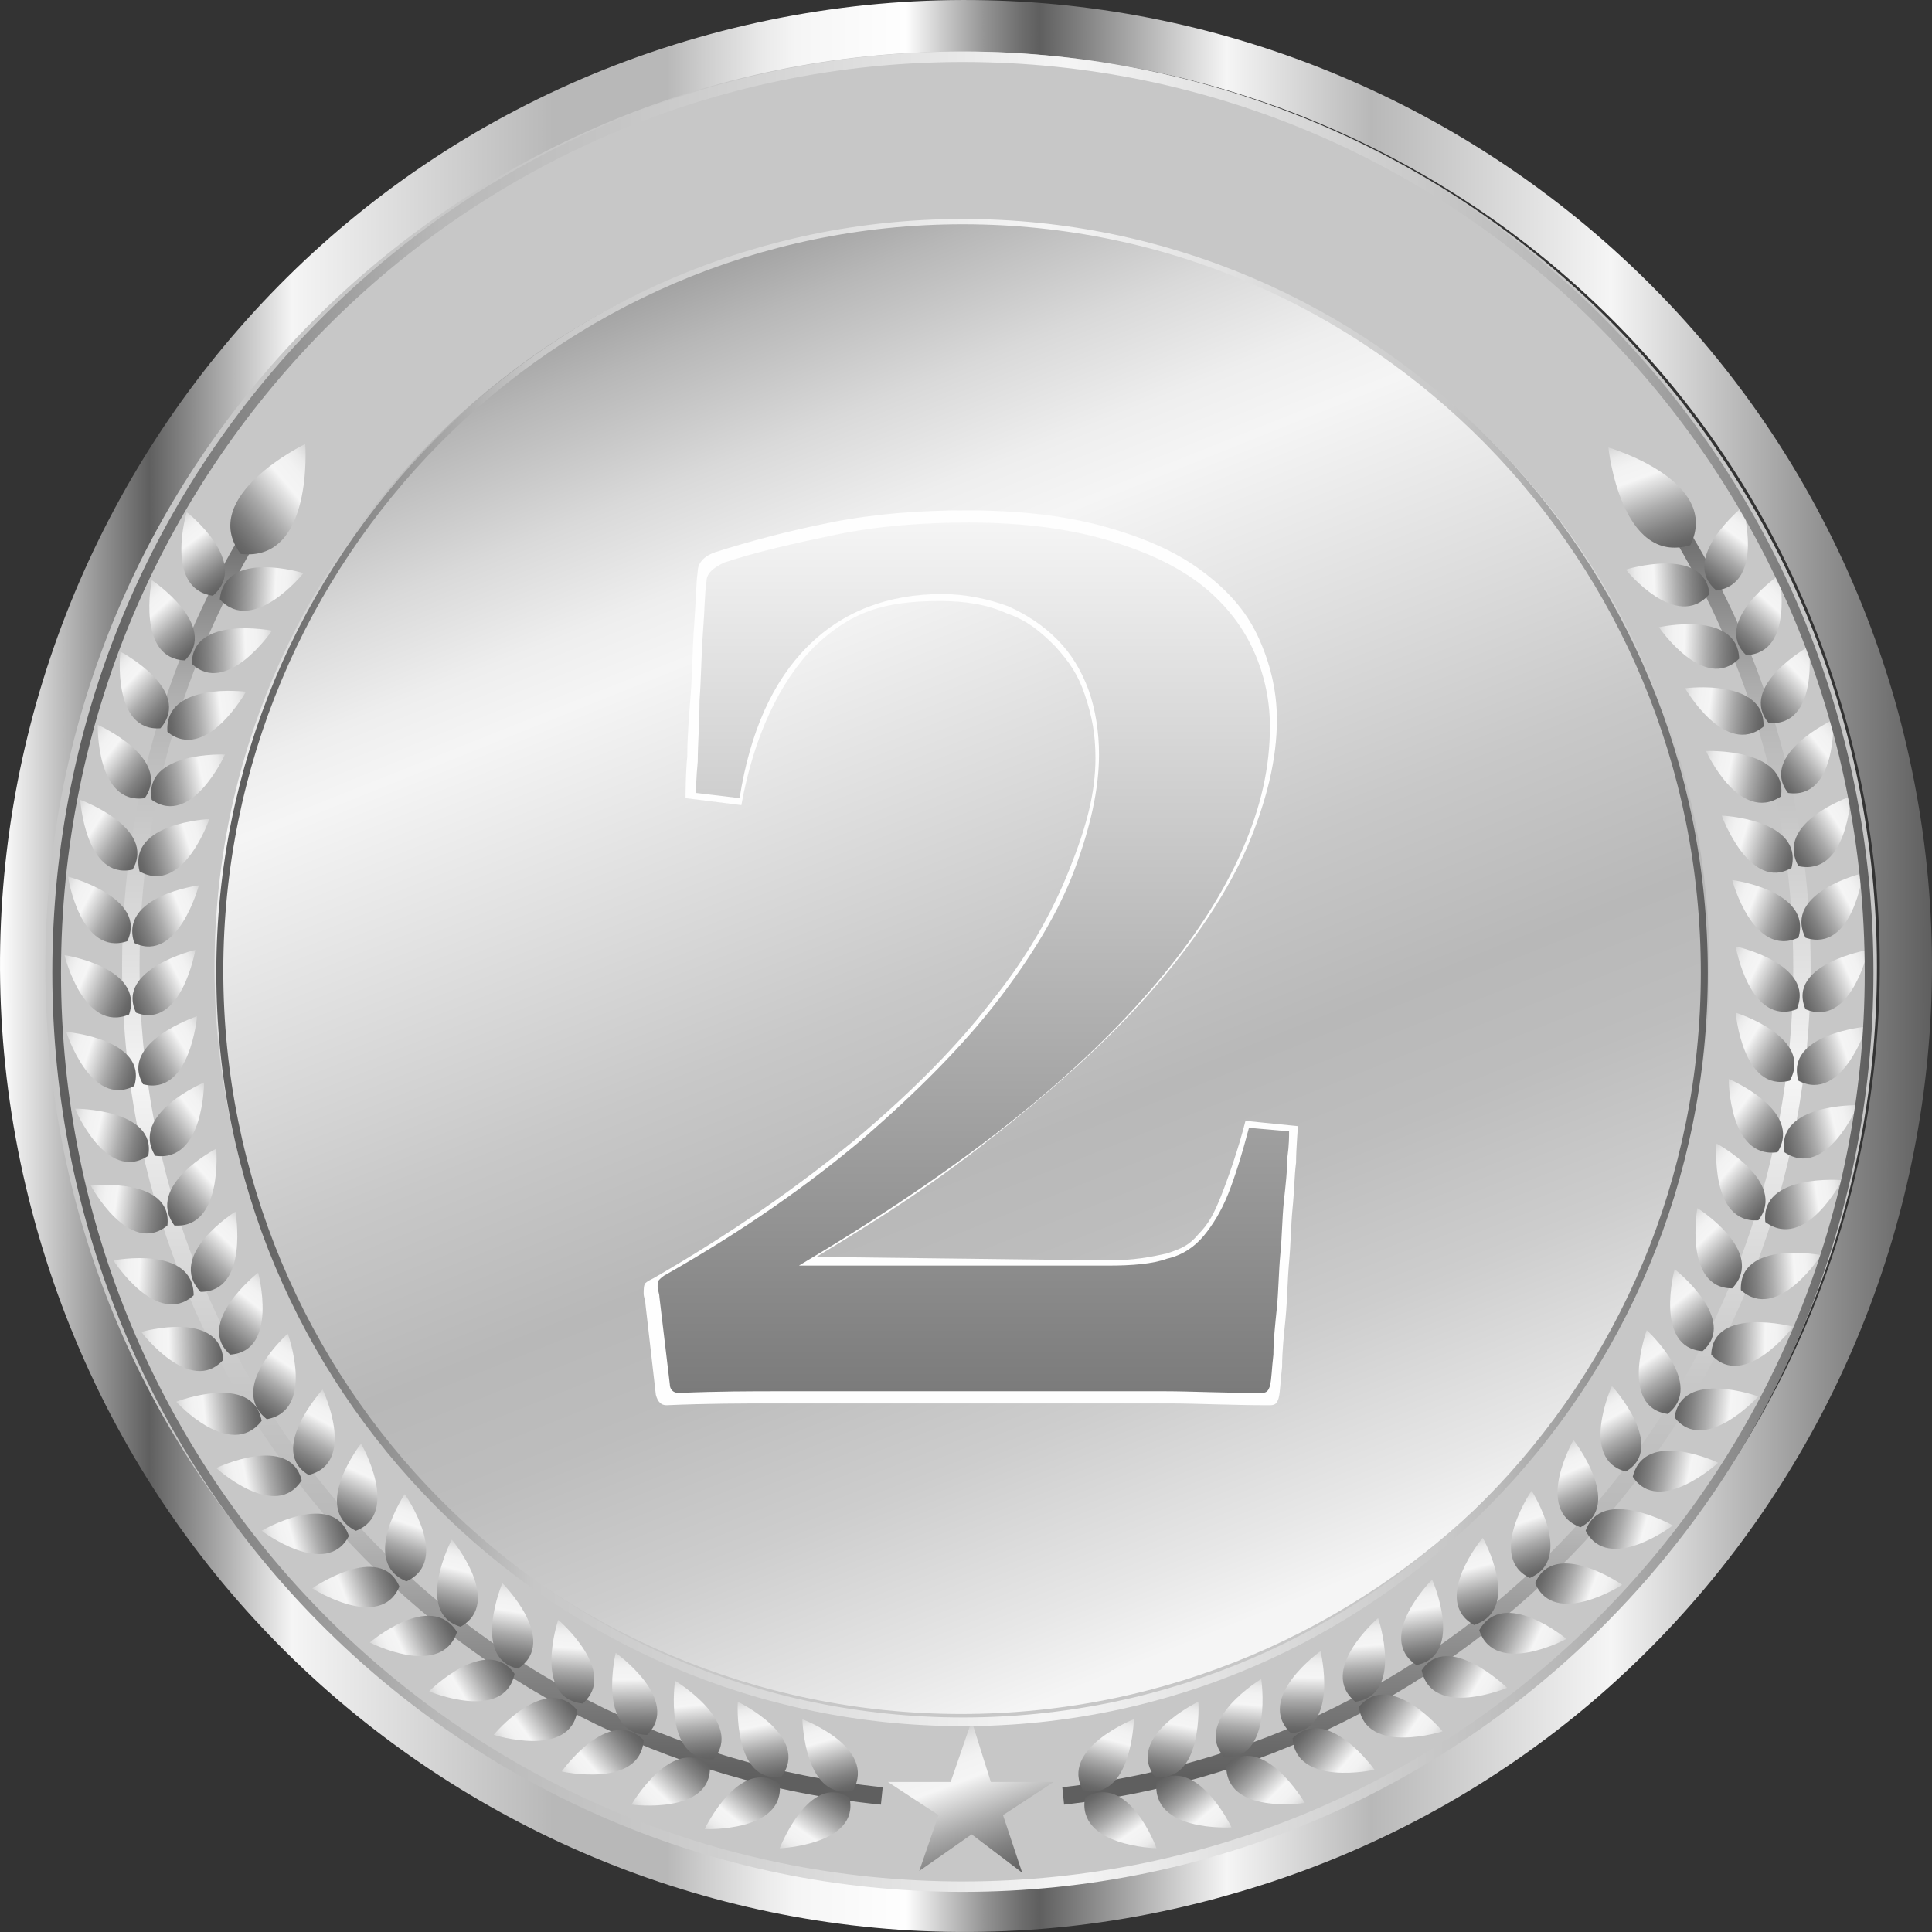 <svg width="26" height="26" viewBox="0 0 26 26" fill="none" xmlns="http://www.w3.org/2000/svg">
<rect x="0" y="0" width="26" height="26" fill="#333333" stroke="none"/>
<path d="M12.935 24.897C19.573 24.897 24.954 19.515 24.954 12.877C24.954 6.239 19.573 0.857 12.935 0.857C6.296 0.857 0.915 6.239 0.915 12.877C0.915 19.515 6.296 24.897 12.935 24.897Z" fill="url(#paint0_linear_428_2122)"/>
<path d="M25.494 9.403C23.499 2.501 16.292 -1.466 9.39 0.506C2.488 2.478 -1.479 9.708 0.516 16.61C2.511 23.512 9.719 27.479 16.597 25.484C23.499 23.512 27.466 16.305 25.494 9.403ZM1.197 16.399C-0.681 9.873 3.075 3.065 9.601 1.187C16.127 -0.692 22.935 3.065 24.814 9.591C26.692 16.117 22.935 22.925 16.409 24.803C9.883 26.681 3.075 22.925 1.197 16.399Z" fill="url(#paint1_linear_428_2122)"/>
<path d="M12.935 25.343C6.15 25.343 0.61 19.826 0.61 13.018C0.61 6.234 6.127 0.693 12.935 0.693C19.743 0.693 25.259 6.21 25.259 13.018C25.259 19.803 19.743 25.343 12.935 25.343ZM12.935 2.971C7.394 2.971 2.887 7.478 2.887 13.018C2.887 18.558 7.394 23.066 12.935 23.066C18.475 23.066 23.006 18.558 23.006 13.018C23.006 7.478 18.475 2.971 12.935 2.971Z" fill="#C7C7C7"/>
<path d="M11.855 24.286C6.033 23.7 1.643 18.84 1.643 12.995C1.643 10.764 2.3 8.605 3.521 6.75L3.709 6.867C2.512 8.722 1.878 10.811 1.878 12.995C1.878 18.699 6.174 23.465 11.879 24.052L11.855 24.286Z" fill="url(#paint2_linear_428_2122)"/>
<path d="M4.084 7.713C4.084 7.713 3.404 8.558 2.958 8.065C3.028 7.384 4.084 7.713 4.084 7.713Z" fill="url(#paint3_linear_428_2122)"/>
<path d="M2.512 6.891C2.512 6.891 2.206 7.924 2.864 8.017C3.38 7.571 2.512 6.891 2.512 6.891Z" fill="url(#paint4_linear_428_2122)"/>
<path d="M3.661 8.487C3.661 8.487 3.051 9.38 2.582 8.933C2.582 8.276 3.661 8.487 3.661 8.487Z" fill="url(#paint5_linear_428_2122)"/>
<path d="M2.042 7.807C2.042 7.807 1.83 8.863 2.488 8.887C2.957 8.417 2.042 7.807 2.042 7.807Z" fill="url(#paint6_linear_428_2122)"/>
<path d="M3.31 9.309C3.31 9.309 2.77 10.271 2.253 9.849C2.206 9.168 3.31 9.309 3.31 9.309Z" fill="url(#paint7_linear_428_2122)"/>
<path d="M1.619 8.769C1.619 8.769 1.502 9.848 2.159 9.801C2.605 9.285 1.619 8.769 1.619 8.769Z" fill="url(#paint8_linear_428_2122)"/>
<path d="M3.028 10.154C3.028 10.154 2.582 11.14 2.042 10.764C1.925 10.107 3.028 10.154 3.028 10.154Z" fill="url(#paint9_linear_428_2122)"/>
<path d="M1.315 9.755C1.315 9.755 1.291 10.835 1.948 10.741C2.324 10.201 1.315 9.755 1.315 9.755Z" fill="url(#paint10_linear_428_2122)"/>
<path d="M2.817 11.023C2.817 11.023 2.464 12.055 1.878 11.727C1.713 11.069 2.817 11.023 2.817 11.023Z" fill="url(#paint11_linear_428_2122)"/>
<path d="M1.08 10.764C1.08 10.764 1.15 11.844 1.784 11.703C2.113 11.14 1.08 10.764 1.08 10.764Z" fill="url(#paint12_linear_428_2122)"/>
<path d="M2.676 11.915C2.676 11.915 2.394 12.972 1.807 12.69C1.596 12.056 2.676 11.915 2.676 11.915Z" fill="url(#paint13_linear_428_2122)"/>
<path d="M0.915 11.797C0.915 11.797 1.079 12.877 1.713 12.666C1.995 12.079 0.915 11.797 0.915 11.797Z" fill="url(#paint14_linear_428_2122)"/>
<path d="M2.629 12.783C2.629 12.783 2.441 13.863 1.831 13.628C1.549 13.041 2.629 12.783 2.629 12.783Z" fill="url(#paint15_linear_428_2122)"/>
<path d="M0.868 12.854C0.868 12.854 1.126 13.91 1.737 13.652C1.948 13.018 0.868 12.854 0.868 12.854Z" fill="url(#paint16_linear_428_2122)"/>
<path d="M2.652 13.676C2.652 13.676 2.559 14.756 1.925 14.591C1.596 14.028 2.652 13.676 2.652 13.676Z" fill="url(#paint17_linear_428_2122)"/>
<path d="M0.892 13.887C0.892 13.887 1.22 14.92 1.807 14.614C1.995 13.981 0.892 13.887 0.892 13.887Z" fill="url(#paint18_linear_428_2122)"/>
<path d="M2.746 14.568C2.746 14.568 2.746 15.648 2.089 15.554C1.737 14.99 2.746 14.568 2.746 14.568Z" fill="url(#paint19_linear_428_2122)"/>
<path d="M1.009 14.92C1.009 14.92 1.431 15.929 1.995 15.554C2.112 14.92 1.009 14.92 1.009 14.92Z" fill="url(#paint20_linear_428_2122)"/>
<path d="M2.91 15.459C2.91 15.459 3.004 16.539 2.347 16.492C1.948 15.952 2.91 15.459 2.91 15.459Z" fill="url(#paint21_linear_428_2122)"/>
<path d="M1.22 15.953C1.22 15.953 1.737 16.915 2.253 16.492C2.324 15.835 1.22 15.953 1.22 15.953Z" fill="url(#paint22_linear_428_2122)"/>
<path d="M3.169 16.305C3.169 16.305 3.357 17.385 2.699 17.385C2.23 16.892 3.169 16.305 3.169 16.305Z" fill="url(#paint23_linear_428_2122)"/>
<path d="M1.526 16.962C1.526 16.962 2.113 17.878 2.606 17.432C2.606 16.751 1.526 16.962 1.526 16.962Z" fill="url(#paint24_linear_428_2122)"/>
<path d="M3.474 17.127C3.474 17.127 3.756 18.183 3.099 18.23C2.606 17.807 3.474 17.127 3.474 17.127Z" fill="url(#paint25_linear_428_2122)"/>
<path d="M1.901 17.925C1.901 17.925 2.559 18.793 3.005 18.3C2.958 17.619 1.901 17.925 1.901 17.925Z" fill="url(#paint26_linear_428_2122)"/>
<path d="M3.873 17.948C3.873 17.948 4.249 18.981 3.591 19.099C3.052 18.676 3.873 17.948 3.873 17.948Z" fill="url(#paint27_linear_428_2122)"/>
<path d="M2.371 18.864C2.371 18.864 3.098 19.662 3.521 19.122C3.404 18.465 2.371 18.864 2.371 18.864Z" fill="url(#paint28_linear_428_2122)"/>
<path d="M4.342 18.699C4.342 18.699 4.812 19.685 4.154 19.849C3.591 19.521 4.342 18.699 4.342 18.699Z" fill="url(#paint29_linear_428_2122)"/>
<path d="M2.91 19.756C2.91 19.756 3.708 20.483 4.06 19.92C3.896 19.286 2.91 19.756 2.91 19.756Z" fill="url(#paint30_linear_428_2122)"/>
<path d="M4.859 19.427C4.859 19.427 5.399 20.366 4.789 20.601C4.178 20.296 4.859 19.427 4.859 19.427Z" fill="url(#paint31_linear_428_2122)"/>
<path d="M3.521 20.6C3.521 20.6 4.39 21.258 4.695 20.671C4.484 20.037 3.521 20.6 3.521 20.6Z" fill="url(#paint32_linear_428_2122)"/>
<path d="M5.446 20.107C5.446 20.107 6.08 21 5.47 21.281C4.836 21.023 5.446 20.107 5.446 20.107Z" fill="url(#paint33_linear_428_2122)"/>
<path d="M4.202 21.375C4.202 21.375 5.117 21.962 5.375 21.351C5.117 20.741 4.202 21.375 4.202 21.375Z" fill="url(#paint34_linear_428_2122)"/>
<path d="M6.08 20.718C6.08 20.718 6.784 21.563 6.198 21.892C5.564 21.704 6.08 20.718 6.08 20.718Z" fill="url(#paint35_linear_428_2122)"/>
<path d="M4.977 22.104C4.977 22.104 5.939 22.597 6.15 21.963C5.798 21.4 4.977 22.104 4.977 22.104Z" fill="url(#paint36_linear_428_2122)"/>
<path d="M6.76 21.305C6.76 21.305 7.535 22.08 6.971 22.456C6.337 22.315 6.76 21.305 6.76 21.305Z" fill="url(#paint37_linear_428_2122)"/>
<path d="M5.774 22.761C5.774 22.761 6.784 23.184 6.925 22.526C6.549 21.986 5.774 22.761 5.774 22.761Z" fill="url(#paint38_linear_428_2122)"/>
<path d="M7.512 21.798C7.512 21.798 8.334 22.502 7.841 22.925C7.16 22.854 7.512 21.798 7.512 21.798Z" fill="url(#paint39_linear_428_2122)"/>
<path d="M6.643 23.347C6.643 23.347 7.676 23.676 7.77 23.019C7.347 22.502 6.643 23.347 6.643 23.347Z" fill="url(#paint40_linear_428_2122)"/>
<path d="M8.286 22.244C8.286 22.244 9.178 22.878 8.709 23.348C8.028 23.324 8.286 22.244 8.286 22.244Z" fill="url(#paint41_linear_428_2122)"/>
<path d="M7.559 23.84C7.559 23.84 8.615 24.075 8.662 23.418C8.192 22.948 7.559 23.84 7.559 23.84Z" fill="url(#paint42_linear_428_2122)"/>
<path d="M9.085 22.619C9.085 22.619 10.024 23.183 9.601 23.676C8.92 23.699 9.085 22.619 9.085 22.619Z" fill="url(#paint43_linear_428_2122)"/>
<path d="M8.498 24.286C8.498 24.286 9.578 24.427 9.554 23.77C9.061 23.324 8.498 24.286 8.498 24.286Z" fill="url(#paint44_linear_428_2122)"/>
<path d="M9.929 22.902C9.929 22.902 10.915 23.371 10.516 23.911C9.859 24.005 9.929 22.902 9.929 22.902Z" fill="url(#paint45_linear_428_2122)"/>
<path d="M9.483 24.615C9.483 24.615 10.563 24.662 10.493 24.005C9.953 23.629 9.483 24.615 9.483 24.615Z" fill="url(#paint46_linear_428_2122)"/>
<path d="M10.798 23.137C10.798 23.137 11.808 23.512 11.479 24.099C10.822 24.24 10.798 23.137 10.798 23.137Z" fill="url(#paint47_linear_428_2122)"/>
<path d="M10.493 24.874C10.493 24.874 11.573 24.827 11.432 24.193C10.892 23.841 10.493 24.874 10.493 24.874Z" fill="url(#paint48_linear_428_2122)"/>
<path d="M4.108 5.975C4.108 5.975 4.225 7.571 3.239 7.454C2.652 6.679 4.108 5.975 4.108 5.975Z" fill="url(#paint49_linear_428_2122)"/>
<path d="M14.32 24.286L14.296 24.052C19.907 23.418 24.133 18.676 24.133 13.018C24.133 10.835 23.499 8.745 22.325 6.914L22.513 6.797C23.734 8.651 24.367 10.788 24.367 13.018C24.367 18.77 20.048 23.629 14.32 24.286Z" fill="url(#paint50_linear_428_2122)"/>
<path d="M20.282 22.714C20.282 22.714 19.273 23.136 19.132 22.479C19.484 21.939 20.282 22.714 20.282 22.714Z" fill="url(#paint51_linear_428_2122)"/>
<path d="M19.273 21.257C19.273 21.257 18.498 22.032 19.062 22.408C19.719 22.267 19.273 21.257 19.273 21.257Z" fill="url(#paint52_linear_428_2122)"/>
<path d="M21.879 7.665C21.879 7.665 22.56 8.51 23.006 7.994C22.936 7.337 21.879 7.665 21.879 7.665Z" fill="url(#paint53_linear_428_2122)"/>
<path d="M23.452 6.82C23.452 6.82 23.757 7.853 23.1 7.947C22.584 7.524 23.452 6.82 23.452 6.82Z" fill="url(#paint54_linear_428_2122)"/>
<path d="M22.325 8.441C22.325 8.441 22.935 9.333 23.405 8.863C23.381 8.206 22.325 8.441 22.325 8.441Z" fill="url(#paint55_linear_428_2122)"/>
<path d="M23.945 7.736C23.945 7.736 24.156 8.792 23.499 8.816C23.029 8.37 23.945 7.736 23.945 7.736Z" fill="url(#paint56_linear_428_2122)"/>
<path d="M22.677 9.262C22.677 9.262 23.217 10.201 23.733 9.778C23.757 9.121 22.677 9.262 22.677 9.262Z" fill="url(#paint57_linear_428_2122)"/>
<path d="M24.343 8.698C24.343 8.698 24.484 9.778 23.803 9.731C23.381 9.238 24.343 8.698 24.343 8.698Z" fill="url(#paint58_linear_428_2122)"/>
<path d="M22.959 10.107C22.959 10.107 23.405 11.093 23.968 10.718C24.062 10.06 22.959 10.107 22.959 10.107Z" fill="url(#paint59_linear_428_2122)"/>
<path d="M24.673 9.685C24.673 9.685 24.72 10.764 24.063 10.671C23.663 10.154 24.673 9.685 24.673 9.685Z" fill="url(#paint60_linear_428_2122)"/>
<path d="M23.17 10.976C23.17 10.976 23.546 12.009 24.109 11.68C24.274 11.023 23.17 10.976 23.17 10.976Z" fill="url(#paint61_linear_428_2122)"/>
<path d="M24.907 10.717C24.907 10.717 24.861 11.797 24.203 11.656C23.875 11.069 24.907 10.717 24.907 10.717Z" fill="url(#paint62_linear_428_2122)"/>
<path d="M23.311 11.843C23.311 11.843 23.593 12.9 24.203 12.618C24.391 11.984 23.311 11.843 23.311 11.843Z" fill="url(#paint63_linear_428_2122)"/>
<path d="M25.072 11.75C25.072 11.75 24.931 12.83 24.297 12.619C23.992 12.008 25.072 11.75 25.072 11.75Z" fill="url(#paint64_linear_428_2122)"/>
<path d="M23.358 12.736C23.358 12.736 23.546 13.816 24.18 13.582C24.438 12.971 23.358 12.736 23.358 12.736Z" fill="url(#paint65_linear_428_2122)"/>
<path d="M25.142 12.783C25.142 12.783 24.907 13.84 24.297 13.581C24.039 12.971 25.142 12.783 25.142 12.783Z" fill="url(#paint66_linear_428_2122)"/>
<path d="M23.358 13.628C23.358 13.628 23.452 14.708 24.086 14.543C24.414 13.957 23.358 13.628 23.358 13.628Z" fill="url(#paint67_linear_428_2122)"/>
<path d="M25.119 13.816C25.119 13.816 24.79 14.849 24.203 14.544C24.015 13.91 25.119 13.816 25.119 13.816Z" fill="url(#paint68_linear_428_2122)"/>
<path d="M23.264 14.52C23.264 14.52 23.264 15.6 23.921 15.506C24.273 14.943 23.264 14.52 23.264 14.52Z" fill="url(#paint69_linear_428_2122)"/>
<path d="M25.001 14.873C25.001 14.873 24.578 15.882 24.015 15.507C23.897 14.849 25.001 14.873 25.001 14.873Z" fill="url(#paint70_linear_428_2122)"/>
<path d="M23.1 15.389C23.1 15.389 23.006 16.469 23.663 16.422C24.062 15.905 23.1 15.389 23.1 15.389Z" fill="url(#paint71_linear_428_2122)"/>
<path d="M24.79 15.882C24.79 15.882 24.297 16.845 23.757 16.445C23.687 15.788 24.79 15.882 24.79 15.882Z" fill="url(#paint72_linear_428_2122)"/>
<path d="M22.842 16.258C22.842 16.258 22.654 17.338 23.311 17.338C23.781 16.845 22.842 16.258 22.842 16.258Z" fill="url(#paint73_linear_428_2122)"/>
<path d="M24.508 16.891C24.508 16.891 23.921 17.807 23.428 17.361C23.405 16.68 24.508 16.891 24.508 16.891Z" fill="url(#paint74_linear_428_2122)"/>
<path d="M22.536 17.08C22.536 17.08 22.254 18.136 22.912 18.183C23.405 17.76 22.536 17.08 22.536 17.08Z" fill="url(#paint75_linear_428_2122)"/>
<path d="M24.133 17.854C24.133 17.854 23.475 18.723 23.029 18.23C23.053 17.572 24.133 17.854 24.133 17.854Z" fill="url(#paint76_linear_428_2122)"/>
<path d="M22.161 17.901C22.161 17.901 21.785 18.934 22.442 19.028C22.959 18.629 22.161 17.901 22.161 17.901Z" fill="url(#paint77_linear_428_2122)"/>
<path d="M23.663 18.793C23.663 18.793 22.935 19.591 22.536 19.075C22.63 18.417 23.663 18.793 23.663 18.793Z" fill="url(#paint78_linear_428_2122)"/>
<path d="M21.692 18.652C21.692 18.652 21.245 19.638 21.879 19.803C22.443 19.474 21.692 18.652 21.692 18.652Z" fill="url(#paint79_linear_428_2122)"/>
<path d="M23.123 19.685C23.123 19.685 22.325 20.413 21.973 19.873C22.137 19.215 23.123 19.685 23.123 19.685Z" fill="url(#paint80_linear_428_2122)"/>
<path d="M21.175 19.379C21.175 19.379 20.635 20.318 21.269 20.553C21.856 20.248 21.175 19.379 21.175 19.379Z" fill="url(#paint81_linear_428_2122)"/>
<path d="M22.513 20.529C22.513 20.529 21.645 21.187 21.339 20.6C21.551 19.989 22.513 20.529 22.513 20.529Z" fill="url(#paint82_linear_428_2122)"/>
<path d="M20.611 20.061C20.611 20.061 20.001 20.953 20.588 21.235C21.198 20.977 20.611 20.061 20.611 20.061Z" fill="url(#paint83_linear_428_2122)"/>
<path d="M21.832 21.328C21.832 21.328 20.917 21.915 20.659 21.305C20.917 20.695 21.832 21.328 21.832 21.328Z" fill="url(#paint84_linear_428_2122)"/>
<path d="M19.954 20.694C19.954 20.694 19.25 21.54 19.837 21.868C20.494 21.657 19.954 20.694 19.954 20.694Z" fill="url(#paint85_linear_428_2122)"/>
<path d="M21.081 22.056C21.081 22.056 20.119 22.573 19.907 21.939C20.236 21.352 21.081 22.056 21.081 22.056Z" fill="url(#paint86_linear_428_2122)"/>
<path d="M18.546 21.775C18.546 21.775 17.724 22.479 18.24 22.902C18.898 22.808 18.546 21.775 18.546 21.775Z" fill="url(#paint87_linear_428_2122)"/>
<path d="M19.414 23.3C19.414 23.3 18.381 23.629 18.287 22.972C18.71 22.455 19.414 23.3 19.414 23.3Z" fill="url(#paint88_linear_428_2122)"/>
<path d="M17.771 22.22C17.771 22.22 16.879 22.854 17.372 23.324C18.029 23.277 17.771 22.22 17.771 22.22Z" fill="url(#paint89_linear_428_2122)"/>
<path d="M18.498 23.817C18.498 23.817 17.442 24.052 17.395 23.394C17.864 22.925 18.498 23.817 18.498 23.817Z" fill="url(#paint90_linear_428_2122)"/>
<path d="M16.973 22.596C16.973 22.596 16.034 23.16 16.48 23.653C17.137 23.676 16.973 22.596 16.973 22.596Z" fill="url(#paint91_linear_428_2122)"/>
<path d="M17.56 24.263C17.56 24.263 16.48 24.428 16.503 23.747C16.996 23.301 17.56 24.263 17.56 24.263Z" fill="url(#paint92_linear_428_2122)"/>
<path d="M16.127 22.901C16.127 22.901 15.141 23.37 15.54 23.91C16.198 24.004 16.127 22.901 16.127 22.901Z" fill="url(#paint93_linear_428_2122)"/>
<path d="M16.573 24.592C16.573 24.592 15.493 24.662 15.564 23.981C16.104 23.606 16.573 24.592 16.573 24.592Z" fill="url(#paint94_linear_428_2122)"/>
<path d="M15.259 23.136C15.259 23.136 14.249 23.535 14.578 24.098C15.235 24.239 15.259 23.136 15.259 23.136Z" fill="url(#paint95_linear_428_2122)"/>
<path d="M15.564 24.873C15.564 24.873 14.484 24.849 14.602 24.192C15.189 23.84 15.564 24.873 15.564 24.873Z" fill="url(#paint96_linear_428_2122)"/>
<path d="M21.645 6.022C21.645 6.022 23.171 6.468 22.748 7.337C21.809 7.618 21.645 6.022 21.645 6.022Z" fill="url(#paint97_linear_428_2122)"/>
<path d="M13.076 23.16L13.334 23.981H14.179L13.498 24.427L13.756 25.202L13.076 24.686L12.371 25.179L12.63 24.427L11.949 23.981H12.794L13.076 23.16Z" fill="url(#paint98_linear_428_2122)"/>
<path d="M12.958 2.947C7.418 2.947 2.911 7.478 2.911 13.089C2.911 18.7 7.418 23.23 12.958 23.23C18.499 23.23 22.983 18.676 22.983 13.089C22.983 7.478 18.499 2.947 12.958 2.947ZM12.958 23.113C7.465 23.113 3.005 18.629 3.005 13.065C3.005 7.525 7.465 3.018 12.958 3.018C18.452 3.018 22.889 7.525 22.889 13.089C22.889 18.629 18.452 23.113 12.958 23.113Z" fill="url(#paint99_linear_428_2122)"/>
<path d="M12.958 0.693C6.173 0.693 0.704 6.234 0.704 13.089C0.704 19.92 6.197 25.46 12.958 25.46C19.719 25.46 25.212 19.92 25.212 13.089C25.212 6.234 19.719 0.693 12.958 0.693ZM12.958 25.32C6.244 25.32 0.821 19.85 0.821 13.089C0.821 6.328 6.244 0.834 12.958 0.834C19.672 0.834 25.095 6.328 25.095 13.089C25.095 19.85 19.649 25.32 12.958 25.32Z" fill="url(#paint100_linear_428_2122)"/>
<path d="M9.226 10.741C9.226 10.694 9.226 10.412 9.249 10.178C9.249 9.92 9.272 9.638 9.296 9.333C9.319 9.027 9.319 8.699 9.343 8.394C9.366 8.088 9.366 7.854 9.39 7.689C9.39 7.572 9.484 7.478 9.625 7.431C10.071 7.29 10.587 7.149 11.174 7.032C11.761 6.915 12.371 6.868 13.005 6.868C13.709 6.868 14.32 6.938 14.836 7.079C15.353 7.22 15.799 7.408 16.151 7.666C16.503 7.924 16.761 8.206 16.926 8.558C17.09 8.91 17.184 9.286 17.184 9.685C17.184 10.225 17.043 10.788 16.785 11.399C16.526 11.985 16.127 12.596 15.588 13.23C15.047 13.864 14.367 14.497 13.545 15.155C12.723 15.812 12.113 16.235 10.986 16.915L14.907 16.962C15.259 16.962 15.494 16.915 15.705 16.868C15.916 16.798 16.01 16.751 16.127 16.61C16.268 16.469 16.339 16.328 16.433 16.094C16.526 15.859 16.667 15.46 16.761 15.084L17.465 15.155C17.465 15.225 17.442 15.46 17.442 15.648C17.419 15.812 17.419 16.023 17.395 16.258C17.372 16.493 17.372 16.727 17.348 16.986C17.325 17.244 17.325 17.479 17.301 17.737C17.278 17.972 17.254 18.183 17.254 18.394C17.231 18.582 17.231 18.723 17.207 18.817C17.184 18.887 17.16 18.911 17.09 18.911C16.55 18.911 16.104 18.887 15.752 18.887C15.4 18.887 15.071 18.887 14.789 18.887H11.338C11.057 18.887 10.728 18.887 10.352 18.887C10 18.887 9.531 18.887 8.967 18.911C8.897 18.911 8.85 18.864 8.826 18.77L8.686 17.549C8.686 17.502 8.662 17.455 8.662 17.408C8.662 17.361 8.662 17.291 8.686 17.267C8.709 17.244 8.756 17.221 8.803 17.197C9.859 16.587 10.728 15.976 11.503 15.342C12.254 14.709 12.864 14.098 13.334 13.488C13.827 12.877 14.155 12.291 14.39 11.704C14.625 11.117 14.742 10.671 14.742 10.201C14.742 9.873 14.695 9.638 14.601 9.356C14.508 9.074 14.39 8.91 14.202 8.699C14.015 8.511 13.827 8.347 13.545 8.253C13.287 8.135 12.982 8.088 12.653 8.088C11.902 8.088 11.456 8.229 10.963 8.699C10.493 9.168 10.141 9.92 9.977 10.835L9.226 10.741Z" fill="#FEFEFE"/>
<path d="M9.367 10.671C9.367 10.623 9.367 10.483 9.39 10.248C9.39 10.013 9.414 9.731 9.414 9.426C9.437 9.121 9.437 8.816 9.46 8.511C9.484 8.206 9.484 7.971 9.507 7.83C9.507 7.713 9.601 7.642 9.742 7.572C10.165 7.431 10.681 7.313 11.245 7.196C11.808 7.079 12.418 7.032 13.029 7.032C13.71 7.032 14.296 7.102 14.813 7.243C15.329 7.384 15.752 7.572 16.081 7.806C16.409 8.041 16.668 8.346 16.832 8.675C16.996 9.004 17.09 9.379 17.09 9.778C17.09 10.318 16.973 10.858 16.715 11.445C16.456 12.032 16.081 12.619 15.564 13.229C15.048 13.84 14.39 14.474 13.592 15.107C12.794 15.741 11.855 16.375 10.752 17.032H14.907C15.236 17.032 15.517 17.009 15.705 16.939C15.916 16.892 16.081 16.774 16.198 16.633C16.315 16.492 16.433 16.305 16.527 16.07C16.621 15.835 16.715 15.53 16.808 15.178L17.348 15.225C17.348 15.295 17.348 15.413 17.325 15.577C17.325 15.741 17.301 15.953 17.278 16.164C17.254 16.399 17.254 16.633 17.231 16.868C17.207 17.126 17.207 17.361 17.184 17.596C17.16 17.831 17.137 18.042 17.137 18.23C17.114 18.418 17.114 18.558 17.09 18.652C17.067 18.723 17.043 18.746 16.973 18.746C16.456 18.746 16.01 18.723 15.682 18.723C15.329 18.723 15.024 18.723 14.766 18.723H11.409C11.127 18.723 10.822 18.723 10.47 18.723C10.118 18.723 9.672 18.723 9.132 18.746C9.061 18.746 9.014 18.699 9.014 18.629L8.874 17.455C8.874 17.408 8.85 17.361 8.85 17.314C8.85 17.267 8.85 17.244 8.874 17.22C8.897 17.197 8.921 17.173 8.967 17.15C10 16.563 10.869 15.953 11.62 15.319C12.348 14.685 12.958 14.075 13.428 13.464C13.897 12.854 14.249 12.267 14.461 11.703C14.672 11.14 14.79 10.623 14.79 10.154C14.79 9.849 14.742 9.544 14.649 9.285C14.555 9.027 14.414 8.792 14.226 8.605C14.038 8.417 13.827 8.276 13.569 8.159C13.31 8.065 13.005 7.994 12.677 7.994C11.949 7.994 11.338 8.229 10.869 8.699C10.399 9.168 10.094 9.849 9.953 10.741L9.367 10.671Z" fill="url(#paint101_linear_428_2122)"/>
<defs>
<linearGradient id="paint0_linear_428_2122" x1="17.029" y1="23.112" x2="8.319" y2="1.334" gradientUnits="userSpaceOnUse">
<stop offset="0.055" stop-color="#F5F5F5"/>
<stop offset="0.1" stop-color="#E7E7E7"/>
<stop offset="0.199" stop-color="#CDCDCD"/>
<stop offset="0.288" stop-color="#BDBDBD"/>
<stop offset="0.358" stop-color="#B8B8B8"/>
<stop offset="0.464" stop-color="#C8C8C8"/>
<stop offset="0.672" stop-color="#F2F2F2"/>
<stop offset="0.686" stop-color="#F5F5F5"/>
<stop offset="0.725" stop-color="#EEEEEE"/>
<stop offset="0.784" stop-color="#D9D9D9"/>
<stop offset="0.856" stop-color="#B7B7B7"/>
<stop offset="0.937" stop-color="#888888"/>
<stop offset="1" stop-color="#5F5F5F"/>
</linearGradient>
<linearGradient id="paint1_linear_428_2122" x1="-0" y1="13.004" x2="25.999" y2="13.004" gradientUnits="userSpaceOnUse">
<stop stop-color="#FEFEFE"/>
<stop offset="0.077" stop-color="#5F5F5F"/>
<stop offset="0.151" stop-color="#F5F5F5"/>
<stop offset="0.286" stop-color="#B8B8B8"/>
<stop offset="0.345" stop-color="#B8B8B8"/>
<stop offset="0.365" stop-color="#CECECE"/>
<stop offset="0.395" stop-color="#EAEAEA"/>
<stop offset="0.412" stop-color="#F5F5F5"/>
<stop offset="0.427" stop-color="#F8F8F8"/>
<stop offset="0.469" stop-color="#FEFEFE"/>
<stop offset="0.486" stop-color="#D0D0D0"/>
<stop offset="0.51" stop-color="#939393"/>
<stop offset="0.529" stop-color="#6D6D6D"/>
<stop offset="0.538" stop-color="#5F5F5F"/>
<stop offset="0.635" stop-color="#F5F5F5"/>
<stop offset="0.71" stop-color="#B8B8B8"/>
<stop offset="0.834" stop-color="#F5F5F5"/>
<stop offset="1" stop-color="#5F5F5F"/>
</linearGradient>
<linearGradient id="paint2_linear_428_2122" x1="6.752" y1="24.288" x2="6.752" y2="6.769" gradientUnits="userSpaceOnUse">
<stop offset="0.021" stop-color="#5F5F5F"/>
<stop offset="0.213" stop-color="#B8B8B8"/>
<stop offset="0.31" stop-color="#C5C5C5"/>
<stop offset="0.485" stop-color="#E6E6E6"/>
<stop offset="0.557" stop-color="#F5F5F5"/>
<stop offset="0.828" stop-color="#B8B8B8"/>
<stop offset="0.864" stop-color="#ABABAB"/>
<stop offset="0.929" stop-color="#8A8A8A"/>
<stop offset="1" stop-color="#5F5F5F"/>
</linearGradient>
<linearGradient id="paint3_linear_428_2122" x1="4.116" y1="7.951" x2="2.936" y2="7.894" gradientUnits="userSpaceOnUse">
<stop stop-color="#C7C7C7"/>
<stop offset="0.062" stop-color="#DBDBDB"/>
<stop offset="0.133" stop-color="#EAEAEA"/>
<stop offset="0.217" stop-color="#F2F2F2"/>
<stop offset="0.349" stop-color="#F5F5F5"/>
<stop offset="0.405" stop-color="#E4E4E4"/>
<stop offset="0.608" stop-color="#ABABAB"/>
<stop offset="0.781" stop-color="#828282"/>
<stop offset="0.918" stop-color="#686868"/>
<stop offset="1" stop-color="#5F5F5F"/>
</linearGradient>
<linearGradient id="paint4_linear_428_2122" x1="2.302" y1="6.988" x2="3.013" y2="7.93" gradientUnits="userSpaceOnUse">
<stop stop-color="#C7C7C7"/>
<stop offset="0.062" stop-color="#DBDBDB"/>
<stop offset="0.133" stop-color="#EAEAEA"/>
<stop offset="0.217" stop-color="#F2F2F2"/>
<stop offset="0.349" stop-color="#F5F5F5"/>
<stop offset="0.405" stop-color="#E4E4E4"/>
<stop offset="0.608" stop-color="#ABABAB"/>
<stop offset="0.781" stop-color="#828282"/>
<stop offset="0.918" stop-color="#686868"/>
<stop offset="1" stop-color="#5F5F5F"/>
</linearGradient>
<linearGradient id="paint5_linear_428_2122" x1="3.714" y1="8.733" x2="2.534" y2="8.778" gradientUnits="userSpaceOnUse">
<stop stop-color="#C7C7C7"/>
<stop offset="0.062" stop-color="#DBDBDB"/>
<stop offset="0.133" stop-color="#EAEAEA"/>
<stop offset="0.217" stop-color="#F2F2F2"/>
<stop offset="0.349" stop-color="#F5F5F5"/>
<stop offset="0.405" stop-color="#E4E4E4"/>
<stop offset="0.608" stop-color="#ABABAB"/>
<stop offset="0.781" stop-color="#828282"/>
<stop offset="0.918" stop-color="#686868"/>
<stop offset="1" stop-color="#5F5F5F"/>
</linearGradient>
<linearGradient id="paint6_linear_428_2122" x1="1.824" y1="7.93" x2="2.614" y2="8.807" gradientUnits="userSpaceOnUse">
<stop stop-color="#C7C7C7"/>
<stop offset="0.062" stop-color="#DBDBDB"/>
<stop offset="0.133" stop-color="#EAEAEA"/>
<stop offset="0.217" stop-color="#F2F2F2"/>
<stop offset="0.349" stop-color="#F5F5F5"/>
<stop offset="0.405" stop-color="#E4E4E4"/>
<stop offset="0.608" stop-color="#ABABAB"/>
<stop offset="0.781" stop-color="#828282"/>
<stop offset="0.918" stop-color="#686868"/>
<stop offset="1" stop-color="#5F5F5F"/>
</linearGradient>
<linearGradient id="paint7_linear_428_2122" x1="3.382" y1="9.546" x2="2.21" y2="9.692" gradientUnits="userSpaceOnUse">
<stop stop-color="#C7C7C7"/>
<stop offset="0.062" stop-color="#DBDBDB"/>
<stop offset="0.133" stop-color="#EAEAEA"/>
<stop offset="0.217" stop-color="#F2F2F2"/>
<stop offset="0.349" stop-color="#F5F5F5"/>
<stop offset="0.405" stop-color="#E4E4E4"/>
<stop offset="0.608" stop-color="#ABABAB"/>
<stop offset="0.781" stop-color="#828282"/>
<stop offset="0.918" stop-color="#686868"/>
<stop offset="1" stop-color="#5F5F5F"/>
</linearGradient>
<linearGradient id="paint8_linear_428_2122" x1="1.43" y1="8.908" x2="2.292" y2="9.714" gradientUnits="userSpaceOnUse">
<stop stop-color="#C7C7C7"/>
<stop offset="0.062" stop-color="#DBDBDB"/>
<stop offset="0.133" stop-color="#EAEAEA"/>
<stop offset="0.217" stop-color="#F2F2F2"/>
<stop offset="0.349" stop-color="#F5F5F5"/>
<stop offset="0.405" stop-color="#E4E4E4"/>
<stop offset="0.608" stop-color="#ABABAB"/>
<stop offset="0.781" stop-color="#828282"/>
<stop offset="0.918" stop-color="#686868"/>
<stop offset="1" stop-color="#5F5F5F"/>
</linearGradient>
<linearGradient id="paint9_linear_428_2122" x1="3.121" y1="10.385" x2="1.965" y2="10.631" gradientUnits="userSpaceOnUse">
<stop stop-color="#C7C7C7"/>
<stop offset="0.062" stop-color="#DBDBDB"/>
<stop offset="0.133" stop-color="#EAEAEA"/>
<stop offset="0.217" stop-color="#F2F2F2"/>
<stop offset="0.349" stop-color="#F5F5F5"/>
<stop offset="0.405" stop-color="#E4E4E4"/>
<stop offset="0.608" stop-color="#ABABAB"/>
<stop offset="0.781" stop-color="#828282"/>
<stop offset="0.918" stop-color="#686868"/>
<stop offset="1" stop-color="#5F5F5F"/>
</linearGradient>
<linearGradient id="paint10_linear_428_2122" x1="1.121" y1="9.918" x2="2.05" y2="10.647" gradientUnits="userSpaceOnUse">
<stop stop-color="#C7C7C7"/>
<stop offset="0.062" stop-color="#DBDBDB"/>
<stop offset="0.133" stop-color="#EAEAEA"/>
<stop offset="0.217" stop-color="#F2F2F2"/>
<stop offset="0.349" stop-color="#F5F5F5"/>
<stop offset="0.405" stop-color="#E4E4E4"/>
<stop offset="0.608" stop-color="#ABABAB"/>
<stop offset="0.781" stop-color="#828282"/>
<stop offset="0.918" stop-color="#686868"/>
<stop offset="1" stop-color="#5F5F5F"/>
</linearGradient>
<linearGradient id="paint11_linear_428_2122" x1="2.932" y1="11.243" x2="1.802" y2="11.588" gradientUnits="userSpaceOnUse">
<stop stop-color="#C7C7C7"/>
<stop offset="0.062" stop-color="#DBDBDB"/>
<stop offset="0.133" stop-color="#EAEAEA"/>
<stop offset="0.217" stop-color="#F2F2F2"/>
<stop offset="0.349" stop-color="#F5F5F5"/>
<stop offset="0.405" stop-color="#E4E4E4"/>
<stop offset="0.608" stop-color="#ABABAB"/>
<stop offset="0.781" stop-color="#828282"/>
<stop offset="0.918" stop-color="#686868"/>
<stop offset="1" stop-color="#5F5F5F"/>
</linearGradient>
<linearGradient id="paint12_linear_428_2122" x1="0.9" y1="10.95" x2="1.887" y2="11.596" gradientUnits="userSpaceOnUse">
<stop stop-color="#C7C7C7"/>
<stop offset="0.062" stop-color="#DBDBDB"/>
<stop offset="0.133" stop-color="#EAEAEA"/>
<stop offset="0.217" stop-color="#F2F2F2"/>
<stop offset="0.349" stop-color="#F5F5F5"/>
<stop offset="0.405" stop-color="#E4E4E4"/>
<stop offset="0.608" stop-color="#ABABAB"/>
<stop offset="0.781" stop-color="#828282"/>
<stop offset="0.918" stop-color="#686868"/>
<stop offset="1" stop-color="#5F5F5F"/>
</linearGradient>
<linearGradient id="paint13_linear_428_2122" x1="2.818" y1="12.115" x2="1.722" y2="12.555" gradientUnits="userSpaceOnUse">
<stop stop-color="#C7C7C7"/>
<stop offset="0.062" stop-color="#DBDBDB"/>
<stop offset="0.133" stop-color="#EAEAEA"/>
<stop offset="0.217" stop-color="#F2F2F2"/>
<stop offset="0.349" stop-color="#F5F5F5"/>
<stop offset="0.405" stop-color="#E4E4E4"/>
<stop offset="0.608" stop-color="#ABABAB"/>
<stop offset="0.781" stop-color="#828282"/>
<stop offset="0.918" stop-color="#686868"/>
<stop offset="1" stop-color="#5F5F5F"/>
</linearGradient>
<linearGradient id="paint14_linear_428_2122" x1="0.768" y1="11.997" x2="1.807" y2="12.556" gradientUnits="userSpaceOnUse">
<stop stop-color="#C7C7C7"/>
<stop offset="0.062" stop-color="#DBDBDB"/>
<stop offset="0.133" stop-color="#EAEAEA"/>
<stop offset="0.217" stop-color="#F2F2F2"/>
<stop offset="0.349" stop-color="#F5F5F5"/>
<stop offset="0.405" stop-color="#E4E4E4"/>
<stop offset="0.608" stop-color="#ABABAB"/>
<stop offset="0.781" stop-color="#828282"/>
<stop offset="0.918" stop-color="#686868"/>
<stop offset="1" stop-color="#5F5F5F"/>
</linearGradient>
<linearGradient id="paint15_linear_428_2122" x1="2.779" y1="12.992" x2="1.725" y2="13.525" gradientUnits="userSpaceOnUse">
<stop stop-color="#C7C7C7"/>
<stop offset="0.062" stop-color="#DBDBDB"/>
<stop offset="0.133" stop-color="#EAEAEA"/>
<stop offset="0.217" stop-color="#F2F2F2"/>
<stop offset="0.349" stop-color="#F5F5F5"/>
<stop offset="0.405" stop-color="#E4E4E4"/>
<stop offset="0.608" stop-color="#ABABAB"/>
<stop offset="0.781" stop-color="#828282"/>
<stop offset="0.918" stop-color="#686868"/>
<stop offset="1" stop-color="#5F5F5F"/>
</linearGradient>
<linearGradient id="paint16_linear_428_2122" x1="0.726" y1="13.052" x2="1.81" y2="13.519" gradientUnits="userSpaceOnUse">
<stop stop-color="#C7C7C7"/>
<stop offset="0.062" stop-color="#DBDBDB"/>
<stop offset="0.133" stop-color="#EAEAEA"/>
<stop offset="0.217" stop-color="#F2F2F2"/>
<stop offset="0.349" stop-color="#F5F5F5"/>
<stop offset="0.405" stop-color="#E4E4E4"/>
<stop offset="0.608" stop-color="#ABABAB"/>
<stop offset="0.781" stop-color="#828282"/>
<stop offset="0.918" stop-color="#686868"/>
<stop offset="1" stop-color="#5F5F5F"/>
</linearGradient>
<linearGradient id="paint17_linear_428_2122" x1="2.816" y1="13.871" x2="1.812" y2="14.492" gradientUnits="userSpaceOnUse">
<stop stop-color="#C7C7C7"/>
<stop offset="0.062" stop-color="#DBDBDB"/>
<stop offset="0.133" stop-color="#EAEAEA"/>
<stop offset="0.217" stop-color="#F2F2F2"/>
<stop offset="0.349" stop-color="#F5F5F5"/>
<stop offset="0.405" stop-color="#E4E4E4"/>
<stop offset="0.608" stop-color="#ABABAB"/>
<stop offset="0.781" stop-color="#828282"/>
<stop offset="0.918" stop-color="#686868"/>
<stop offset="1" stop-color="#5F5F5F"/>
</linearGradient>
<linearGradient id="paint18_linear_428_2122" x1="0.776" y1="14.106" x2="1.896" y2="14.478" gradientUnits="userSpaceOnUse">
<stop stop-color="#C7C7C7"/>
<stop offset="0.062" stop-color="#DBDBDB"/>
<stop offset="0.133" stop-color="#EAEAEA"/>
<stop offset="0.217" stop-color="#F2F2F2"/>
<stop offset="0.349" stop-color="#F5F5F5"/>
<stop offset="0.405" stop-color="#E4E4E4"/>
<stop offset="0.608" stop-color="#ABABAB"/>
<stop offset="0.781" stop-color="#828282"/>
<stop offset="0.918" stop-color="#686868"/>
<stop offset="1" stop-color="#5F5F5F"/>
</linearGradient>
<linearGradient id="paint19_linear_428_2122" x1="2.928" y1="14.742" x2="1.981" y2="15.448" gradientUnits="userSpaceOnUse">
<stop stop-color="#C7C7C7"/>
<stop offset="0.062" stop-color="#DBDBDB"/>
<stop offset="0.133" stop-color="#EAEAEA"/>
<stop offset="0.217" stop-color="#F2F2F2"/>
<stop offset="0.349" stop-color="#F5F5F5"/>
<stop offset="0.405" stop-color="#E4E4E4"/>
<stop offset="0.608" stop-color="#ABABAB"/>
<stop offset="0.781" stop-color="#828282"/>
<stop offset="0.918" stop-color="#686868"/>
<stop offset="1" stop-color="#5F5F5F"/>
</linearGradient>
<linearGradient id="paint20_linear_428_2122" x1="0.915" y1="15.152" x2="2.063" y2="15.427" gradientUnits="userSpaceOnUse">
<stop stop-color="#C7C7C7"/>
<stop offset="0.062" stop-color="#DBDBDB"/>
<stop offset="0.133" stop-color="#EAEAEA"/>
<stop offset="0.217" stop-color="#F2F2F2"/>
<stop offset="0.349" stop-color="#F5F5F5"/>
<stop offset="0.405" stop-color="#E4E4E4"/>
<stop offset="0.608" stop-color="#ABABAB"/>
<stop offset="0.781" stop-color="#828282"/>
<stop offset="0.918" stop-color="#686868"/>
<stop offset="1" stop-color="#5F5F5F"/>
</linearGradient>
<linearGradient id="paint21_linear_428_2122" x1="3.115" y1="15.6" x2="2.231" y2="16.385" gradientUnits="userSpaceOnUse">
<stop stop-color="#C7C7C7"/>
<stop offset="0.062" stop-color="#DBDBDB"/>
<stop offset="0.133" stop-color="#EAEAEA"/>
<stop offset="0.217" stop-color="#F2F2F2"/>
<stop offset="0.349" stop-color="#F5F5F5"/>
<stop offset="0.405" stop-color="#E4E4E4"/>
<stop offset="0.608" stop-color="#ABABAB"/>
<stop offset="0.781" stop-color="#828282"/>
<stop offset="0.918" stop-color="#686868"/>
<stop offset="1" stop-color="#5F5F5F"/>
</linearGradient>
<linearGradient id="paint22_linear_428_2122" x1="1.145" y1="16.182" x2="2.312" y2="16.357" gradientUnits="userSpaceOnUse">
<stop stop-color="#C7C7C7"/>
<stop offset="0.062" stop-color="#DBDBDB"/>
<stop offset="0.133" stop-color="#EAEAEA"/>
<stop offset="0.217" stop-color="#F2F2F2"/>
<stop offset="0.349" stop-color="#F5F5F5"/>
<stop offset="0.405" stop-color="#E4E4E4"/>
<stop offset="0.608" stop-color="#ABABAB"/>
<stop offset="0.781" stop-color="#828282"/>
<stop offset="0.918" stop-color="#686868"/>
<stop offset="1" stop-color="#5F5F5F"/>
</linearGradient>
<linearGradient id="paint23_linear_428_2122" x1="3.375" y1="16.441" x2="2.562" y2="17.298" gradientUnits="userSpaceOnUse">
<stop stop-color="#C7C7C7"/>
<stop offset="0.062" stop-color="#DBDBDB"/>
<stop offset="0.133" stop-color="#EAEAEA"/>
<stop offset="0.217" stop-color="#F2F2F2"/>
<stop offset="0.349" stop-color="#F5F5F5"/>
<stop offset="0.405" stop-color="#E4E4E4"/>
<stop offset="0.608" stop-color="#ABABAB"/>
<stop offset="0.781" stop-color="#828282"/>
<stop offset="0.918" stop-color="#686868"/>
<stop offset="1" stop-color="#5F5F5F"/>
</linearGradient>
<linearGradient id="paint24_linear_428_2122" x1="1.462" y1="17.189" x2="2.64" y2="17.263" gradientUnits="userSpaceOnUse">
<stop stop-color="#C7C7C7"/>
<stop offset="0.062" stop-color="#DBDBDB"/>
<stop offset="0.133" stop-color="#EAEAEA"/>
<stop offset="0.217" stop-color="#F2F2F2"/>
<stop offset="0.349" stop-color="#F5F5F5"/>
<stop offset="0.405" stop-color="#E4E4E4"/>
<stop offset="0.608" stop-color="#ABABAB"/>
<stop offset="0.781" stop-color="#828282"/>
<stop offset="0.918" stop-color="#686868"/>
<stop offset="1" stop-color="#5F5F5F"/>
</linearGradient>
<linearGradient id="paint25_linear_428_2122" x1="3.706" y1="17.255" x2="2.97" y2="18.178" gradientUnits="userSpaceOnUse">
<stop stop-color="#C7C7C7"/>
<stop offset="0.062" stop-color="#DBDBDB"/>
<stop offset="0.133" stop-color="#EAEAEA"/>
<stop offset="0.217" stop-color="#F2F2F2"/>
<stop offset="0.349" stop-color="#F5F5F5"/>
<stop offset="0.405" stop-color="#E4E4E4"/>
<stop offset="0.608" stop-color="#ABABAB"/>
<stop offset="0.781" stop-color="#828282"/>
<stop offset="0.918" stop-color="#686868"/>
<stop offset="1" stop-color="#5F5F5F"/>
</linearGradient>
<linearGradient id="paint26_linear_428_2122" x1="1.864" y1="18.164" x2="3.044" y2="18.137" gradientUnits="userSpaceOnUse">
<stop stop-color="#C7C7C7"/>
<stop offset="0.062" stop-color="#DBDBDB"/>
<stop offset="0.133" stop-color="#EAEAEA"/>
<stop offset="0.217" stop-color="#F2F2F2"/>
<stop offset="0.349" stop-color="#F5F5F5"/>
<stop offset="0.405" stop-color="#E4E4E4"/>
<stop offset="0.608" stop-color="#ABABAB"/>
<stop offset="0.781" stop-color="#828282"/>
<stop offset="0.918" stop-color="#686868"/>
<stop offset="1" stop-color="#5F5F5F"/>
</linearGradient>
<linearGradient id="paint27_linear_428_2122" x1="4.105" y1="18.038" x2="3.451" y2="19.021" gradientUnits="userSpaceOnUse">
<stop stop-color="#C7C7C7"/>
<stop offset="0.062" stop-color="#DBDBDB"/>
<stop offset="0.133" stop-color="#EAEAEA"/>
<stop offset="0.217" stop-color="#F2F2F2"/>
<stop offset="0.349" stop-color="#F5F5F5"/>
<stop offset="0.405" stop-color="#E4E4E4"/>
<stop offset="0.608" stop-color="#ABABAB"/>
<stop offset="0.781" stop-color="#828282"/>
<stop offset="0.918" stop-color="#686868"/>
<stop offset="1" stop-color="#5F5F5F"/>
</linearGradient>
<linearGradient id="paint28_linear_428_2122" x1="2.348" y1="19.102" x2="3.522" y2="18.974" gradientUnits="userSpaceOnUse">
<stop stop-color="#C7C7C7"/>
<stop offset="0.062" stop-color="#DBDBDB"/>
<stop offset="0.133" stop-color="#EAEAEA"/>
<stop offset="0.217" stop-color="#F2F2F2"/>
<stop offset="0.349" stop-color="#F5F5F5"/>
<stop offset="0.405" stop-color="#E4E4E4"/>
<stop offset="0.608" stop-color="#ABABAB"/>
<stop offset="0.781" stop-color="#828282"/>
<stop offset="0.918" stop-color="#686868"/>
<stop offset="1" stop-color="#5F5F5F"/>
</linearGradient>
<linearGradient id="paint29_linear_428_2122" x1="4.57" y1="18.783" x2="4.003" y2="19.819" gradientUnits="userSpaceOnUse">
<stop stop-color="#C7C7C7"/>
<stop offset="0.062" stop-color="#DBDBDB"/>
<stop offset="0.133" stop-color="#EAEAEA"/>
<stop offset="0.217" stop-color="#F2F2F2"/>
<stop offset="0.349" stop-color="#F5F5F5"/>
<stop offset="0.405" stop-color="#E4E4E4"/>
<stop offset="0.608" stop-color="#ABABAB"/>
<stop offset="0.781" stop-color="#828282"/>
<stop offset="0.918" stop-color="#686868"/>
<stop offset="1" stop-color="#5F5F5F"/>
</linearGradient>
<linearGradient id="paint30_linear_428_2122" x1="2.911" y1="19.994" x2="4.069" y2="19.766" gradientUnits="userSpaceOnUse">
<stop stop-color="#C7C7C7"/>
<stop offset="0.062" stop-color="#DBDBDB"/>
<stop offset="0.133" stop-color="#EAEAEA"/>
<stop offset="0.217" stop-color="#F2F2F2"/>
<stop offset="0.349" stop-color="#F5F5F5"/>
<stop offset="0.405" stop-color="#E4E4E4"/>
<stop offset="0.608" stop-color="#ABABAB"/>
<stop offset="0.781" stop-color="#828282"/>
<stop offset="0.918" stop-color="#686868"/>
<stop offset="1" stop-color="#5F5F5F"/>
</linearGradient>
<linearGradient id="paint31_linear_428_2122" x1="5.098" y1="19.486" x2="4.622" y2="20.567" gradientUnits="userSpaceOnUse">
<stop stop-color="#C7C7C7"/>
<stop offset="0.062" stop-color="#DBDBDB"/>
<stop offset="0.133" stop-color="#EAEAEA"/>
<stop offset="0.217" stop-color="#F2F2F2"/>
<stop offset="0.349" stop-color="#F5F5F5"/>
<stop offset="0.405" stop-color="#E4E4E4"/>
<stop offset="0.608" stop-color="#ABABAB"/>
<stop offset="0.781" stop-color="#828282"/>
<stop offset="0.918" stop-color="#686868"/>
<stop offset="1" stop-color="#5F5F5F"/>
</linearGradient>
<linearGradient id="paint32_linear_428_2122" x1="3.549" y1="20.834" x2="4.684" y2="20.507" gradientUnits="userSpaceOnUse">
<stop stop-color="#C7C7C7"/>
<stop offset="0.062" stop-color="#DBDBDB"/>
<stop offset="0.133" stop-color="#EAEAEA"/>
<stop offset="0.217" stop-color="#F2F2F2"/>
<stop offset="0.349" stop-color="#F5F5F5"/>
<stop offset="0.405" stop-color="#E4E4E4"/>
<stop offset="0.608" stop-color="#ABABAB"/>
<stop offset="0.781" stop-color="#828282"/>
<stop offset="0.918" stop-color="#686868"/>
<stop offset="1" stop-color="#5F5F5F"/>
</linearGradient>
<linearGradient id="paint33_linear_428_2122" x1="5.684" y1="20.14" x2="5.303" y2="21.258" gradientUnits="userSpaceOnUse">
<stop stop-color="#C7C7C7"/>
<stop offset="0.062" stop-color="#DBDBDB"/>
<stop offset="0.133" stop-color="#EAEAEA"/>
<stop offset="0.217" stop-color="#F2F2F2"/>
<stop offset="0.349" stop-color="#F5F5F5"/>
<stop offset="0.405" stop-color="#E4E4E4"/>
<stop offset="0.608" stop-color="#ABABAB"/>
<stop offset="0.781" stop-color="#828282"/>
<stop offset="0.918" stop-color="#686868"/>
<stop offset="1" stop-color="#5F5F5F"/>
</linearGradient>
<linearGradient id="paint34_linear_428_2122" x1="4.257" y1="21.617" x2="5.359" y2="21.194" gradientUnits="userSpaceOnUse">
<stop stop-color="#C7C7C7"/>
<stop offset="0.062" stop-color="#DBDBDB"/>
<stop offset="0.133" stop-color="#EAEAEA"/>
<stop offset="0.217" stop-color="#F2F2F2"/>
<stop offset="0.349" stop-color="#F5F5F5"/>
<stop offset="0.405" stop-color="#E4E4E4"/>
<stop offset="0.608" stop-color="#ABABAB"/>
<stop offset="0.781" stop-color="#828282"/>
<stop offset="0.918" stop-color="#686868"/>
<stop offset="1" stop-color="#5F5F5F"/>
</linearGradient>
<linearGradient id="paint35_linear_428_2122" x1="6.324" y1="20.743" x2="6.041" y2="21.889" gradientUnits="userSpaceOnUse">
<stop stop-color="#C7C7C7"/>
<stop offset="0.062" stop-color="#DBDBDB"/>
<stop offset="0.133" stop-color="#EAEAEA"/>
<stop offset="0.217" stop-color="#F2F2F2"/>
<stop offset="0.349" stop-color="#F5F5F5"/>
<stop offset="0.405" stop-color="#E4E4E4"/>
<stop offset="0.608" stop-color="#ABABAB"/>
<stop offset="0.781" stop-color="#828282"/>
<stop offset="0.918" stop-color="#686868"/>
<stop offset="1" stop-color="#5F5F5F"/>
</linearGradient>
<linearGradient id="paint36_linear_428_2122" x1="5.03" y1="22.338" x2="6.091" y2="21.821" gradientUnits="userSpaceOnUse">
<stop stop-color="#C7C7C7"/>
<stop offset="0.062" stop-color="#DBDBDB"/>
<stop offset="0.133" stop-color="#EAEAEA"/>
<stop offset="0.217" stop-color="#F2F2F2"/>
<stop offset="0.349" stop-color="#F5F5F5"/>
<stop offset="0.405" stop-color="#E4E4E4"/>
<stop offset="0.608" stop-color="#ABABAB"/>
<stop offset="0.781" stop-color="#828282"/>
<stop offset="0.918" stop-color="#686868"/>
<stop offset="1" stop-color="#5F5F5F"/>
</linearGradient>
<linearGradient id="paint37_linear_428_2122" x1="7.013" y1="21.288" x2="6.829" y2="22.454" gradientUnits="userSpaceOnUse">
<stop stop-color="#C7C7C7"/>
<stop offset="0.062" stop-color="#DBDBDB"/>
<stop offset="0.133" stop-color="#EAEAEA"/>
<stop offset="0.217" stop-color="#F2F2F2"/>
<stop offset="0.349" stop-color="#F5F5F5"/>
<stop offset="0.405" stop-color="#E4E4E4"/>
<stop offset="0.608" stop-color="#ABABAB"/>
<stop offset="0.781" stop-color="#828282"/>
<stop offset="0.918" stop-color="#686868"/>
<stop offset="1" stop-color="#5F5F5F"/>
</linearGradient>
<linearGradient id="paint38_linear_428_2122" x1="5.86" y1="22.988" x2="6.873" y2="22.382" gradientUnits="userSpaceOnUse">
<stop stop-color="#C7C7C7"/>
<stop offset="0.062" stop-color="#DBDBDB"/>
<stop offset="0.133" stop-color="#EAEAEA"/>
<stop offset="0.217" stop-color="#F2F2F2"/>
<stop offset="0.349" stop-color="#F5F5F5"/>
<stop offset="0.405" stop-color="#E4E4E4"/>
<stop offset="0.608" stop-color="#ABABAB"/>
<stop offset="0.781" stop-color="#828282"/>
<stop offset="0.918" stop-color="#686868"/>
<stop offset="1" stop-color="#5F5F5F"/>
</linearGradient>
<linearGradient id="paint39_linear_428_2122" x1="7.747" y1="21.771" x2="7.664" y2="22.949" gradientUnits="userSpaceOnUse">
<stop stop-color="#C7C7C7"/>
<stop offset="0.062" stop-color="#DBDBDB"/>
<stop offset="0.133" stop-color="#EAEAEA"/>
<stop offset="0.217" stop-color="#F2F2F2"/>
<stop offset="0.349" stop-color="#F5F5F5"/>
<stop offset="0.405" stop-color="#E4E4E4"/>
<stop offset="0.608" stop-color="#ABABAB"/>
<stop offset="0.781" stop-color="#828282"/>
<stop offset="0.918" stop-color="#686868"/>
<stop offset="1" stop-color="#5F5F5F"/>
</linearGradient>
<linearGradient id="paint40_linear_428_2122" x1="6.745" y1="23.563" x2="7.702" y2="22.873" gradientUnits="userSpaceOnUse">
<stop stop-color="#C7C7C7"/>
<stop offset="0.062" stop-color="#DBDBDB"/>
<stop offset="0.133" stop-color="#EAEAEA"/>
<stop offset="0.217" stop-color="#F2F2F2"/>
<stop offset="0.349" stop-color="#F5F5F5"/>
<stop offset="0.405" stop-color="#E4E4E4"/>
<stop offset="0.608" stop-color="#ABABAB"/>
<stop offset="0.781" stop-color="#828282"/>
<stop offset="0.918" stop-color="#686868"/>
<stop offset="1" stop-color="#5F5F5F"/>
</linearGradient>
<linearGradient id="paint41_linear_428_2122" x1="8.52" y1="22.19" x2="8.538" y2="23.371" gradientUnits="userSpaceOnUse">
<stop stop-color="#C7C7C7"/>
<stop offset="0.062" stop-color="#DBDBDB"/>
<stop offset="0.133" stop-color="#EAEAEA"/>
<stop offset="0.217" stop-color="#F2F2F2"/>
<stop offset="0.349" stop-color="#F5F5F5"/>
<stop offset="0.405" stop-color="#E4E4E4"/>
<stop offset="0.608" stop-color="#ABABAB"/>
<stop offset="0.781" stop-color="#828282"/>
<stop offset="0.918" stop-color="#686868"/>
<stop offset="1" stop-color="#5F5F5F"/>
</linearGradient>
<linearGradient id="paint42_linear_428_2122" x1="7.675" y1="24.062" x2="8.569" y2="23.291" gradientUnits="userSpaceOnUse">
<stop stop-color="#C7C7C7"/>
<stop offset="0.062" stop-color="#DBDBDB"/>
<stop offset="0.133" stop-color="#EAEAEA"/>
<stop offset="0.217" stop-color="#F2F2F2"/>
<stop offset="0.349" stop-color="#F5F5F5"/>
<stop offset="0.405" stop-color="#E4E4E4"/>
<stop offset="0.608" stop-color="#ABABAB"/>
<stop offset="0.781" stop-color="#828282"/>
<stop offset="0.918" stop-color="#686868"/>
<stop offset="1" stop-color="#5F5F5F"/>
</linearGradient>
<linearGradient id="paint43_linear_428_2122" x1="9.326" y1="22.54" x2="9.445" y2="23.715" gradientUnits="userSpaceOnUse">
<stop stop-color="#C7C7C7"/>
<stop offset="0.062" stop-color="#DBDBDB"/>
<stop offset="0.133" stop-color="#EAEAEA"/>
<stop offset="0.217" stop-color="#F2F2F2"/>
<stop offset="0.349" stop-color="#F5F5F5"/>
<stop offset="0.405" stop-color="#E4E4E4"/>
<stop offset="0.608" stop-color="#ABABAB"/>
<stop offset="0.781" stop-color="#828282"/>
<stop offset="0.918" stop-color="#686868"/>
<stop offset="1" stop-color="#5F5F5F"/>
</linearGradient>
<linearGradient id="paint44_linear_428_2122" x1="8.645" y1="24.478" x2="9.47" y2="23.634" gradientUnits="userSpaceOnUse">
<stop stop-color="#C7C7C7"/>
<stop offset="0.062" stop-color="#DBDBDB"/>
<stop offset="0.133" stop-color="#EAEAEA"/>
<stop offset="0.217" stop-color="#F2F2F2"/>
<stop offset="0.349" stop-color="#F5F5F5"/>
<stop offset="0.405" stop-color="#E4E4E4"/>
<stop offset="0.608" stop-color="#ABABAB"/>
<stop offset="0.781" stop-color="#828282"/>
<stop offset="0.918" stop-color="#686868"/>
<stop offset="1" stop-color="#5F5F5F"/>
</linearGradient>
<linearGradient id="paint45_linear_428_2122" x1="10.158" y1="22.821" x2="10.378" y2="23.982" gradientUnits="userSpaceOnUse">
<stop stop-color="#C7C7C7"/>
<stop offset="0.062" stop-color="#DBDBDB"/>
<stop offset="0.133" stop-color="#EAEAEA"/>
<stop offset="0.217" stop-color="#F2F2F2"/>
<stop offset="0.349" stop-color="#F5F5F5"/>
<stop offset="0.405" stop-color="#E4E4E4"/>
<stop offset="0.608" stop-color="#ABABAB"/>
<stop offset="0.781" stop-color="#828282"/>
<stop offset="0.918" stop-color="#686868"/>
<stop offset="1" stop-color="#5F5F5F"/>
</linearGradient>
<linearGradient id="paint46_linear_428_2122" x1="9.646" y1="24.81" x2="10.396" y2="23.898" gradientUnits="userSpaceOnUse">
<stop stop-color="#C7C7C7"/>
<stop offset="0.062" stop-color="#DBDBDB"/>
<stop offset="0.133" stop-color="#EAEAEA"/>
<stop offset="0.217" stop-color="#F2F2F2"/>
<stop offset="0.349" stop-color="#F5F5F5"/>
<stop offset="0.405" stop-color="#E4E4E4"/>
<stop offset="0.608" stop-color="#ABABAB"/>
<stop offset="0.781" stop-color="#828282"/>
<stop offset="0.918" stop-color="#686868"/>
<stop offset="1" stop-color="#5F5F5F"/>
</linearGradient>
<linearGradient id="paint47_linear_428_2122" x1="11.012" y1="23.029" x2="11.331" y2="24.166" gradientUnits="userSpaceOnUse">
<stop stop-color="#C7C7C7"/>
<stop offset="0.062" stop-color="#DBDBDB"/>
<stop offset="0.133" stop-color="#EAEAEA"/>
<stop offset="0.217" stop-color="#F2F2F2"/>
<stop offset="0.349" stop-color="#F5F5F5"/>
<stop offset="0.405" stop-color="#E4E4E4"/>
<stop offset="0.608" stop-color="#ABABAB"/>
<stop offset="0.781" stop-color="#828282"/>
<stop offset="0.918" stop-color="#686868"/>
<stop offset="1" stop-color="#5F5F5F"/>
</linearGradient>
<linearGradient id="paint48_linear_428_2122" x1="10.673" y1="25.055" x2="11.341" y2="24.082" gradientUnits="userSpaceOnUse">
<stop stop-color="#C7C7C7"/>
<stop offset="0.062" stop-color="#DBDBDB"/>
<stop offset="0.133" stop-color="#EAEAEA"/>
<stop offset="0.217" stop-color="#F2F2F2"/>
<stop offset="0.349" stop-color="#F5F5F5"/>
<stop offset="0.405" stop-color="#E4E4E4"/>
<stop offset="0.608" stop-color="#ABABAB"/>
<stop offset="0.781" stop-color="#828282"/>
<stop offset="0.918" stop-color="#686868"/>
<stop offset="1" stop-color="#5F5F5F"/>
</linearGradient>
<linearGradient id="paint49_linear_428_2122" x1="4.379" y1="6.21" x2="3.063" y2="7.309" gradientUnits="userSpaceOnUse">
<stop stop-color="#C7C7C7"/>
<stop offset="0.062" stop-color="#DBDBDB"/>
<stop offset="0.133" stop-color="#EAEAEA"/>
<stop offset="0.217" stop-color="#F2F2F2"/>
<stop offset="0.349" stop-color="#F5F5F5"/>
<stop offset="0.405" stop-color="#E4E4E4"/>
<stop offset="0.608" stop-color="#ABABAB"/>
<stop offset="0.781" stop-color="#828282"/>
<stop offset="0.918" stop-color="#686868"/>
<stop offset="1" stop-color="#5F5F5F"/>
</linearGradient>
<linearGradient id="paint50_linear_428_2122" x1="19.333" y1="24.275" x2="19.333" y2="6.783" gradientUnits="userSpaceOnUse">
<stop offset="0.021" stop-color="#5F5F5F"/>
<stop offset="0.213" stop-color="#B8B8B8"/>
<stop offset="0.31" stop-color="#C5C5C5"/>
<stop offset="0.485" stop-color="#E6E6E6"/>
<stop offset="0.557" stop-color="#F5F5F5"/>
<stop offset="0.828" stop-color="#B8B8B8"/>
<stop offset="0.864" stop-color="#ABABAB"/>
<stop offset="0.929" stop-color="#8A8A8A"/>
<stop offset="1" stop-color="#5F5F5F"/>
</linearGradient>
<linearGradient id="paint51_linear_428_2122" x1="20.192" y1="22.948" x2="19.176" y2="22.348" gradientUnits="userSpaceOnUse">
<stop stop-color="#C7C7C7"/>
<stop offset="0.062" stop-color="#DBDBDB"/>
<stop offset="0.133" stop-color="#EAEAEA"/>
<stop offset="0.217" stop-color="#F2F2F2"/>
<stop offset="0.349" stop-color="#F5F5F5"/>
<stop offset="0.405" stop-color="#E4E4E4"/>
<stop offset="0.608" stop-color="#ABABAB"/>
<stop offset="0.781" stop-color="#828282"/>
<stop offset="0.918" stop-color="#686868"/>
<stop offset="1" stop-color="#5F5F5F"/>
</linearGradient>
<linearGradient id="paint52_linear_428_2122" x1="19.03" y1="21.253" x2="19.221" y2="22.419" gradientUnits="userSpaceOnUse">
<stop stop-color="#C7C7C7"/>
<stop offset="0.062" stop-color="#DBDBDB"/>
<stop offset="0.133" stop-color="#EAEAEA"/>
<stop offset="0.217" stop-color="#F2F2F2"/>
<stop offset="0.349" stop-color="#F5F5F5"/>
<stop offset="0.405" stop-color="#E4E4E4"/>
<stop offset="0.608" stop-color="#ABABAB"/>
<stop offset="0.781" stop-color="#828282"/>
<stop offset="0.918" stop-color="#686868"/>
<stop offset="1" stop-color="#5F5F5F"/>
</linearGradient>
<linearGradient id="paint53_linear_428_2122" x1="21.855" y1="7.901" x2="23.034" y2="7.838" gradientUnits="userSpaceOnUse">
<stop stop-color="#C7C7C7"/>
<stop offset="0.062" stop-color="#DBDBDB"/>
<stop offset="0.133" stop-color="#EAEAEA"/>
<stop offset="0.217" stop-color="#F2F2F2"/>
<stop offset="0.349" stop-color="#F5F5F5"/>
<stop offset="0.405" stop-color="#E4E4E4"/>
<stop offset="0.608" stop-color="#ABABAB"/>
<stop offset="0.781" stop-color="#828282"/>
<stop offset="0.918" stop-color="#686868"/>
<stop offset="1" stop-color="#5F5F5F"/>
</linearGradient>
<linearGradient id="paint54_linear_428_2122" x1="23.664" y1="6.929" x2="22.957" y2="7.875" gradientUnits="userSpaceOnUse">
<stop stop-color="#C7C7C7"/>
<stop offset="0.062" stop-color="#DBDBDB"/>
<stop offset="0.133" stop-color="#EAEAEA"/>
<stop offset="0.217" stop-color="#F2F2F2"/>
<stop offset="0.349" stop-color="#F5F5F5"/>
<stop offset="0.405" stop-color="#E4E4E4"/>
<stop offset="0.608" stop-color="#ABABAB"/>
<stop offset="0.781" stop-color="#828282"/>
<stop offset="0.918" stop-color="#686868"/>
<stop offset="1" stop-color="#5F5F5F"/>
</linearGradient>
<linearGradient id="paint55_linear_428_2122" x1="22.259" y1="8.682" x2="23.44" y2="8.72" gradientUnits="userSpaceOnUse">
<stop stop-color="#C7C7C7"/>
<stop offset="0.062" stop-color="#DBDBDB"/>
<stop offset="0.133" stop-color="#EAEAEA"/>
<stop offset="0.217" stop-color="#F2F2F2"/>
<stop offset="0.349" stop-color="#F5F5F5"/>
<stop offset="0.405" stop-color="#E4E4E4"/>
<stop offset="0.608" stop-color="#ABABAB"/>
<stop offset="0.781" stop-color="#828282"/>
<stop offset="0.918" stop-color="#686868"/>
<stop offset="1" stop-color="#5F5F5F"/>
</linearGradient>
<linearGradient id="paint56_linear_428_2122" x1="24.146" y1="7.868" x2="23.36" y2="8.749" gradientUnits="userSpaceOnUse">
<stop stop-color="#C7C7C7"/>
<stop offset="0.062" stop-color="#DBDBDB"/>
<stop offset="0.133" stop-color="#EAEAEA"/>
<stop offset="0.217" stop-color="#F2F2F2"/>
<stop offset="0.349" stop-color="#F5F5F5"/>
<stop offset="0.405" stop-color="#E4E4E4"/>
<stop offset="0.608" stop-color="#ABABAB"/>
<stop offset="0.781" stop-color="#828282"/>
<stop offset="0.918" stop-color="#686868"/>
<stop offset="1" stop-color="#5F5F5F"/>
</linearGradient>
<linearGradient id="paint57_linear_428_2122" x1="22.597" y1="9.493" x2="23.769" y2="9.632" gradientUnits="userSpaceOnUse">
<stop stop-color="#C7C7C7"/>
<stop offset="0.062" stop-color="#DBDBDB"/>
<stop offset="0.133" stop-color="#EAEAEA"/>
<stop offset="0.217" stop-color="#F2F2F2"/>
<stop offset="0.349" stop-color="#F5F5F5"/>
<stop offset="0.405" stop-color="#E4E4E4"/>
<stop offset="0.608" stop-color="#ABABAB"/>
<stop offset="0.781" stop-color="#828282"/>
<stop offset="0.918" stop-color="#686868"/>
<stop offset="1" stop-color="#5F5F5F"/>
</linearGradient>
<linearGradient id="paint58_linear_428_2122" x1="24.545" y1="8.844" x2="23.687" y2="9.655" gradientUnits="userSpaceOnUse">
<stop stop-color="#C7C7C7"/>
<stop offset="0.062" stop-color="#DBDBDB"/>
<stop offset="0.133" stop-color="#EAEAEA"/>
<stop offset="0.217" stop-color="#F2F2F2"/>
<stop offset="0.349" stop-color="#F5F5F5"/>
<stop offset="0.405" stop-color="#E4E4E4"/>
<stop offset="0.608" stop-color="#ABABAB"/>
<stop offset="0.781" stop-color="#828282"/>
<stop offset="0.918" stop-color="#686868"/>
<stop offset="1" stop-color="#5F5F5F"/>
</linearGradient>
<linearGradient id="paint59_linear_428_2122" x1="22.863" y1="10.331" x2="24.02" y2="10.57" gradientUnits="userSpaceOnUse">
<stop stop-color="#C7C7C7"/>
<stop offset="0.062" stop-color="#DBDBDB"/>
<stop offset="0.133" stop-color="#EAEAEA"/>
<stop offset="0.217" stop-color="#F2F2F2"/>
<stop offset="0.349" stop-color="#F5F5F5"/>
<stop offset="0.405" stop-color="#E4E4E4"/>
<stop offset="0.608" stop-color="#ABABAB"/>
<stop offset="0.781" stop-color="#828282"/>
<stop offset="0.918" stop-color="#686868"/>
<stop offset="1" stop-color="#5F5F5F"/>
</linearGradient>
<linearGradient id="paint60_linear_428_2122" x1="24.861" y1="9.853" x2="23.936" y2="10.586" gradientUnits="userSpaceOnUse">
<stop stop-color="#C7C7C7"/>
<stop offset="0.062" stop-color="#DBDBDB"/>
<stop offset="0.133" stop-color="#EAEAEA"/>
<stop offset="0.217" stop-color="#F2F2F2"/>
<stop offset="0.349" stop-color="#F5F5F5"/>
<stop offset="0.405" stop-color="#E4E4E4"/>
<stop offset="0.608" stop-color="#ABABAB"/>
<stop offset="0.781" stop-color="#828282"/>
<stop offset="0.918" stop-color="#686868"/>
<stop offset="1" stop-color="#5F5F5F"/>
</linearGradient>
<linearGradient id="paint61_linear_428_2122" x1="23.057" y1="11.188" x2="24.188" y2="11.527" gradientUnits="userSpaceOnUse">
<stop stop-color="#C7C7C7"/>
<stop offset="0.062" stop-color="#DBDBDB"/>
<stop offset="0.133" stop-color="#EAEAEA"/>
<stop offset="0.217" stop-color="#F2F2F2"/>
<stop offset="0.349" stop-color="#F5F5F5"/>
<stop offset="0.405" stop-color="#E4E4E4"/>
<stop offset="0.608" stop-color="#ABABAB"/>
<stop offset="0.781" stop-color="#828282"/>
<stop offset="0.918" stop-color="#686868"/>
<stop offset="1" stop-color="#5F5F5F"/>
</linearGradient>
<linearGradient id="paint62_linear_428_2122" x1="25.087" y1="10.883" x2="24.103" y2="11.535" gradientUnits="userSpaceOnUse">
<stop stop-color="#C7C7C7"/>
<stop offset="0.062" stop-color="#DBDBDB"/>
<stop offset="0.133" stop-color="#EAEAEA"/>
<stop offset="0.217" stop-color="#F2F2F2"/>
<stop offset="0.349" stop-color="#F5F5F5"/>
<stop offset="0.405" stop-color="#E4E4E4"/>
<stop offset="0.608" stop-color="#ABABAB"/>
<stop offset="0.781" stop-color="#828282"/>
<stop offset="0.918" stop-color="#686868"/>
<stop offset="1" stop-color="#5F5F5F"/>
</linearGradient>
<linearGradient id="paint63_linear_428_2122" x1="23.175" y1="12.057" x2="24.273" y2="12.492" gradientUnits="userSpaceOnUse">
<stop stop-color="#C7C7C7"/>
<stop offset="0.062" stop-color="#DBDBDB"/>
<stop offset="0.133" stop-color="#EAEAEA"/>
<stop offset="0.217" stop-color="#F2F2F2"/>
<stop offset="0.349" stop-color="#F5F5F5"/>
<stop offset="0.405" stop-color="#E4E4E4"/>
<stop offset="0.608" stop-color="#ABABAB"/>
<stop offset="0.781" stop-color="#828282"/>
<stop offset="0.918" stop-color="#686868"/>
<stop offset="1" stop-color="#5F5F5F"/>
</linearGradient>
<linearGradient id="paint64_linear_428_2122" x1="25.225" y1="11.929" x2="24.188" y2="12.494" gradientUnits="userSpaceOnUse">
<stop stop-color="#C7C7C7"/>
<stop offset="0.062" stop-color="#DBDBDB"/>
<stop offset="0.133" stop-color="#EAEAEA"/>
<stop offset="0.217" stop-color="#F2F2F2"/>
<stop offset="0.349" stop-color="#F5F5F5"/>
<stop offset="0.405" stop-color="#E4E4E4"/>
<stop offset="0.608" stop-color="#ABABAB"/>
<stop offset="0.781" stop-color="#828282"/>
<stop offset="0.918" stop-color="#686868"/>
<stop offset="1" stop-color="#5F5F5F"/>
</linearGradient>
<linearGradient id="paint65_linear_428_2122" x1="23.219" y1="12.936" x2="24.276" y2="13.463" gradientUnits="userSpaceOnUse">
<stop stop-color="#C7C7C7"/>
<stop offset="0.062" stop-color="#DBDBDB"/>
<stop offset="0.133" stop-color="#EAEAEA"/>
<stop offset="0.217" stop-color="#F2F2F2"/>
<stop offset="0.349" stop-color="#F5F5F5"/>
<stop offset="0.405" stop-color="#E4E4E4"/>
<stop offset="0.608" stop-color="#ABABAB"/>
<stop offset="0.781" stop-color="#828282"/>
<stop offset="0.918" stop-color="#686868"/>
<stop offset="1" stop-color="#5F5F5F"/>
</linearGradient>
<linearGradient id="paint66_linear_428_2122" x1="25.272" y1="12.984" x2="24.191" y2="13.457" gradientUnits="userSpaceOnUse">
<stop stop-color="#C7C7C7"/>
<stop offset="0.062" stop-color="#DBDBDB"/>
<stop offset="0.133" stop-color="#EAEAEA"/>
<stop offset="0.217" stop-color="#F2F2F2"/>
<stop offset="0.349" stop-color="#F5F5F5"/>
<stop offset="0.405" stop-color="#E4E4E4"/>
<stop offset="0.608" stop-color="#ABABAB"/>
<stop offset="0.781" stop-color="#828282"/>
<stop offset="0.918" stop-color="#686868"/>
<stop offset="1" stop-color="#5F5F5F"/>
</linearGradient>
<linearGradient id="paint67_linear_428_2122" x1="23.187" y1="13.814" x2="24.195" y2="14.43" gradientUnits="userSpaceOnUse">
<stop stop-color="#C7C7C7"/>
<stop offset="0.062" stop-color="#DBDBDB"/>
<stop offset="0.133" stop-color="#EAEAEA"/>
<stop offset="0.217" stop-color="#F2F2F2"/>
<stop offset="0.349" stop-color="#F5F5F5"/>
<stop offset="0.405" stop-color="#E4E4E4"/>
<stop offset="0.608" stop-color="#ABABAB"/>
<stop offset="0.781" stop-color="#828282"/>
<stop offset="0.918" stop-color="#686868"/>
<stop offset="1" stop-color="#5F5F5F"/>
</linearGradient>
<linearGradient id="paint68_linear_428_2122" x1="25.228" y1="14.038" x2="24.11" y2="14.417" gradientUnits="userSpaceOnUse">
<stop stop-color="#C7C7C7"/>
<stop offset="0.062" stop-color="#DBDBDB"/>
<stop offset="0.133" stop-color="#EAEAEA"/>
<stop offset="0.217" stop-color="#F2F2F2"/>
<stop offset="0.349" stop-color="#F5F5F5"/>
<stop offset="0.405" stop-color="#E4E4E4"/>
<stop offset="0.608" stop-color="#ABABAB"/>
<stop offset="0.781" stop-color="#828282"/>
<stop offset="0.918" stop-color="#686868"/>
<stop offset="1" stop-color="#5F5F5F"/>
</linearGradient>
<linearGradient id="paint69_linear_428_2122" x1="23.079" y1="14.686" x2="24.03" y2="15.386" gradientUnits="userSpaceOnUse">
<stop stop-color="#C7C7C7"/>
<stop offset="0.062" stop-color="#DBDBDB"/>
<stop offset="0.133" stop-color="#EAEAEA"/>
<stop offset="0.217" stop-color="#F2F2F2"/>
<stop offset="0.349" stop-color="#F5F5F5"/>
<stop offset="0.405" stop-color="#E4E4E4"/>
<stop offset="0.608" stop-color="#ABABAB"/>
<stop offset="0.781" stop-color="#828282"/>
<stop offset="0.918" stop-color="#686868"/>
<stop offset="1" stop-color="#5F5F5F"/>
</linearGradient>
<linearGradient id="paint70_linear_428_2122" x1="25.094" y1="15.085" x2="23.947" y2="15.366" gradientUnits="userSpaceOnUse">
<stop stop-color="#C7C7C7"/>
<stop offset="0.062" stop-color="#DBDBDB"/>
<stop offset="0.133" stop-color="#EAEAEA"/>
<stop offset="0.217" stop-color="#F2F2F2"/>
<stop offset="0.349" stop-color="#F5F5F5"/>
<stop offset="0.405" stop-color="#E4E4E4"/>
<stop offset="0.608" stop-color="#ABABAB"/>
<stop offset="0.781" stop-color="#828282"/>
<stop offset="0.918" stop-color="#686868"/>
<stop offset="1" stop-color="#5F5F5F"/>
</linearGradient>
<linearGradient id="paint71_linear_428_2122" x1="22.898" y1="15.546" x2="23.785" y2="16.325" gradientUnits="userSpaceOnUse">
<stop stop-color="#C7C7C7"/>
<stop offset="0.062" stop-color="#DBDBDB"/>
<stop offset="0.133" stop-color="#EAEAEA"/>
<stop offset="0.217" stop-color="#F2F2F2"/>
<stop offset="0.349" stop-color="#F5F5F5"/>
<stop offset="0.405" stop-color="#E4E4E4"/>
<stop offset="0.608" stop-color="#ABABAB"/>
<stop offset="0.781" stop-color="#828282"/>
<stop offset="0.918" stop-color="#686868"/>
<stop offset="1" stop-color="#5F5F5F"/>
</linearGradient>
<linearGradient id="paint72_linear_428_2122" x1="24.871" y1="16.116" x2="23.705" y2="16.298" gradientUnits="userSpaceOnUse">
<stop stop-color="#C7C7C7"/>
<stop offset="0.062" stop-color="#DBDBDB"/>
<stop offset="0.133" stop-color="#EAEAEA"/>
<stop offset="0.217" stop-color="#F2F2F2"/>
<stop offset="0.349" stop-color="#F5F5F5"/>
<stop offset="0.405" stop-color="#E4E4E4"/>
<stop offset="0.608" stop-color="#ABABAB"/>
<stop offset="0.781" stop-color="#828282"/>
<stop offset="0.918" stop-color="#686868"/>
<stop offset="1" stop-color="#5F5F5F"/>
</linearGradient>
<linearGradient id="paint73_linear_428_2122" x1="22.643" y1="16.387" x2="23.46" y2="17.24" gradientUnits="userSpaceOnUse">
<stop stop-color="#C7C7C7"/>
<stop offset="0.062" stop-color="#DBDBDB"/>
<stop offset="0.133" stop-color="#EAEAEA"/>
<stop offset="0.217" stop-color="#F2F2F2"/>
<stop offset="0.349" stop-color="#F5F5F5"/>
<stop offset="0.405" stop-color="#E4E4E4"/>
<stop offset="0.608" stop-color="#ABABAB"/>
<stop offset="0.781" stop-color="#828282"/>
<stop offset="0.918" stop-color="#686868"/>
<stop offset="1" stop-color="#5F5F5F"/>
</linearGradient>
<linearGradient id="paint74_linear_428_2122" x1="24.559" y1="17.125" x2="23.382" y2="17.206" gradientUnits="userSpaceOnUse">
<stop stop-color="#C7C7C7"/>
<stop offset="0.062" stop-color="#DBDBDB"/>
<stop offset="0.133" stop-color="#EAEAEA"/>
<stop offset="0.217" stop-color="#F2F2F2"/>
<stop offset="0.349" stop-color="#F5F5F5"/>
<stop offset="0.405" stop-color="#E4E4E4"/>
<stop offset="0.608" stop-color="#ABABAB"/>
<stop offset="0.781" stop-color="#828282"/>
<stop offset="0.918" stop-color="#686868"/>
<stop offset="1" stop-color="#5F5F5F"/>
</linearGradient>
<linearGradient id="paint75_linear_428_2122" x1="22.316" y1="17.204" x2="23.057" y2="18.123" gradientUnits="userSpaceOnUse">
<stop stop-color="#C7C7C7"/>
<stop offset="0.062" stop-color="#DBDBDB"/>
<stop offset="0.133" stop-color="#EAEAEA"/>
<stop offset="0.217" stop-color="#F2F2F2"/>
<stop offset="0.349" stop-color="#F5F5F5"/>
<stop offset="0.405" stop-color="#E4E4E4"/>
<stop offset="0.608" stop-color="#ABABAB"/>
<stop offset="0.781" stop-color="#828282"/>
<stop offset="0.918" stop-color="#686868"/>
<stop offset="1" stop-color="#5F5F5F"/>
</linearGradient>
<linearGradient id="paint76_linear_428_2122" x1="24.163" y1="18.102" x2="22.983" y2="18.082" gradientUnits="userSpaceOnUse">
<stop stop-color="#C7C7C7"/>
<stop offset="0.062" stop-color="#DBDBDB"/>
<stop offset="0.133" stop-color="#EAEAEA"/>
<stop offset="0.217" stop-color="#F2F2F2"/>
<stop offset="0.349" stop-color="#F5F5F5"/>
<stop offset="0.405" stop-color="#E4E4E4"/>
<stop offset="0.608" stop-color="#ABABAB"/>
<stop offset="0.781" stop-color="#828282"/>
<stop offset="0.918" stop-color="#686868"/>
<stop offset="1" stop-color="#5F5F5F"/>
</linearGradient>
<linearGradient id="paint77_linear_428_2122" x1="21.921" y1="17.989" x2="22.58" y2="18.968" gradientUnits="userSpaceOnUse">
<stop stop-color="#C7C7C7"/>
<stop offset="0.062" stop-color="#DBDBDB"/>
<stop offset="0.133" stop-color="#EAEAEA"/>
<stop offset="0.217" stop-color="#F2F2F2"/>
<stop offset="0.349" stop-color="#F5F5F5"/>
<stop offset="0.405" stop-color="#E4E4E4"/>
<stop offset="0.608" stop-color="#ABABAB"/>
<stop offset="0.781" stop-color="#828282"/>
<stop offset="0.918" stop-color="#686868"/>
<stop offset="1" stop-color="#5F5F5F"/>
</linearGradient>
<linearGradient id="paint78_linear_428_2122" x1="23.683" y1="19.043" x2="22.509" y2="18.921" gradientUnits="userSpaceOnUse">
<stop stop-color="#C7C7C7"/>
<stop offset="0.062" stop-color="#DBDBDB"/>
<stop offset="0.133" stop-color="#EAEAEA"/>
<stop offset="0.217" stop-color="#F2F2F2"/>
<stop offset="0.349" stop-color="#F5F5F5"/>
<stop offset="0.405" stop-color="#E4E4E4"/>
<stop offset="0.608" stop-color="#ABABAB"/>
<stop offset="0.781" stop-color="#828282"/>
<stop offset="0.918" stop-color="#686868"/>
<stop offset="1" stop-color="#5F5F5F"/>
</linearGradient>
<linearGradient id="paint79_linear_428_2122" x1="21.46" y1="18.736" x2="22.033" y2="19.769" gradientUnits="userSpaceOnUse">
<stop stop-color="#C7C7C7"/>
<stop offset="0.062" stop-color="#DBDBDB"/>
<stop offset="0.133" stop-color="#EAEAEA"/>
<stop offset="0.217" stop-color="#F2F2F2"/>
<stop offset="0.349" stop-color="#F5F5F5"/>
<stop offset="0.405" stop-color="#E4E4E4"/>
<stop offset="0.608" stop-color="#ABABAB"/>
<stop offset="0.781" stop-color="#828282"/>
<stop offset="0.918" stop-color="#686868"/>
<stop offset="1" stop-color="#5F5F5F"/>
</linearGradient>
<linearGradient id="paint80_linear_428_2122" x1="23.125" y1="19.938" x2="21.966" y2="19.716" gradientUnits="userSpaceOnUse">
<stop stop-color="#C7C7C7"/>
<stop offset="0.062" stop-color="#DBDBDB"/>
<stop offset="0.133" stop-color="#EAEAEA"/>
<stop offset="0.217" stop-color="#F2F2F2"/>
<stop offset="0.349" stop-color="#F5F5F5"/>
<stop offset="0.405" stop-color="#E4E4E4"/>
<stop offset="0.608" stop-color="#ABABAB"/>
<stop offset="0.781" stop-color="#828282"/>
<stop offset="0.918" stop-color="#686868"/>
<stop offset="1" stop-color="#5F5F5F"/>
</linearGradient>
<linearGradient id="paint81_linear_428_2122" x1="20.936" y1="19.441" x2="21.418" y2="20.52" gradientUnits="userSpaceOnUse">
<stop stop-color="#C7C7C7"/>
<stop offset="0.062" stop-color="#DBDBDB"/>
<stop offset="0.133" stop-color="#EAEAEA"/>
<stop offset="0.217" stop-color="#F2F2F2"/>
<stop offset="0.349" stop-color="#F5F5F5"/>
<stop offset="0.405" stop-color="#E4E4E4"/>
<stop offset="0.608" stop-color="#ABABAB"/>
<stop offset="0.781" stop-color="#828282"/>
<stop offset="0.918" stop-color="#686868"/>
<stop offset="1" stop-color="#5F5F5F"/>
</linearGradient>
<linearGradient id="paint82_linear_428_2122" x1="22.492" y1="20.782" x2="21.356" y2="20.461" gradientUnits="userSpaceOnUse">
<stop stop-color="#C7C7C7"/>
<stop offset="0.062" stop-color="#DBDBDB"/>
<stop offset="0.133" stop-color="#EAEAEA"/>
<stop offset="0.217" stop-color="#F2F2F2"/>
<stop offset="0.349" stop-color="#F5F5F5"/>
<stop offset="0.405" stop-color="#E4E4E4"/>
<stop offset="0.608" stop-color="#ABABAB"/>
<stop offset="0.781" stop-color="#828282"/>
<stop offset="0.918" stop-color="#686868"/>
<stop offset="1" stop-color="#5F5F5F"/>
</linearGradient>
<linearGradient id="paint83_linear_428_2122" x1="20.354" y1="20.1" x2="20.741" y2="21.216" gradientUnits="userSpaceOnUse">
<stop stop-color="#C7C7C7"/>
<stop offset="0.062" stop-color="#DBDBDB"/>
<stop offset="0.133" stop-color="#EAEAEA"/>
<stop offset="0.217" stop-color="#F2F2F2"/>
<stop offset="0.349" stop-color="#F5F5F5"/>
<stop offset="0.405" stop-color="#E4E4E4"/>
<stop offset="0.608" stop-color="#ABABAB"/>
<stop offset="0.781" stop-color="#828282"/>
<stop offset="0.918" stop-color="#686868"/>
<stop offset="1" stop-color="#5F5F5F"/>
</linearGradient>
<linearGradient id="paint84_linear_428_2122" x1="21.789" y1="21.569" x2="20.685" y2="21.152" gradientUnits="userSpaceOnUse">
<stop stop-color="#C7C7C7"/>
<stop offset="0.062" stop-color="#DBDBDB"/>
<stop offset="0.133" stop-color="#EAEAEA"/>
<stop offset="0.217" stop-color="#F2F2F2"/>
<stop offset="0.349" stop-color="#F5F5F5"/>
<stop offset="0.405" stop-color="#E4E4E4"/>
<stop offset="0.608" stop-color="#ABABAB"/>
<stop offset="0.781" stop-color="#828282"/>
<stop offset="0.918" stop-color="#686868"/>
<stop offset="1" stop-color="#5F5F5F"/>
</linearGradient>
<linearGradient id="paint85_linear_428_2122" x1="19.717" y1="20.705" x2="20.007" y2="21.85" gradientUnits="userSpaceOnUse">
<stop stop-color="#C7C7C7"/>
<stop offset="0.062" stop-color="#DBDBDB"/>
<stop offset="0.133" stop-color="#EAEAEA"/>
<stop offset="0.217" stop-color="#F2F2F2"/>
<stop offset="0.349" stop-color="#F5F5F5"/>
<stop offset="0.405" stop-color="#E4E4E4"/>
<stop offset="0.608" stop-color="#ABABAB"/>
<stop offset="0.781" stop-color="#828282"/>
<stop offset="0.918" stop-color="#686868"/>
<stop offset="1" stop-color="#5F5F5F"/>
</linearGradient>
<linearGradient id="paint86_linear_428_2122" x1="21.02" y1="22.293" x2="19.956" y2="21.782" gradientUnits="userSpaceOnUse">
<stop stop-color="#C7C7C7"/>
<stop offset="0.062" stop-color="#DBDBDB"/>
<stop offset="0.133" stop-color="#EAEAEA"/>
<stop offset="0.217" stop-color="#F2F2F2"/>
<stop offset="0.349" stop-color="#F5F5F5"/>
<stop offset="0.405" stop-color="#E4E4E4"/>
<stop offset="0.608" stop-color="#ABABAB"/>
<stop offset="0.781" stop-color="#828282"/>
<stop offset="0.918" stop-color="#686868"/>
<stop offset="1" stop-color="#5F5F5F"/>
</linearGradient>
<linearGradient id="paint87_linear_428_2122" x1="18.299" y1="21.742" x2="18.389" y2="22.92" gradientUnits="userSpaceOnUse">
<stop stop-color="#C7C7C7"/>
<stop offset="0.062" stop-color="#DBDBDB"/>
<stop offset="0.133" stop-color="#EAEAEA"/>
<stop offset="0.217" stop-color="#F2F2F2"/>
<stop offset="0.349" stop-color="#F5F5F5"/>
<stop offset="0.405" stop-color="#E4E4E4"/>
<stop offset="0.608" stop-color="#ABABAB"/>
<stop offset="0.781" stop-color="#828282"/>
<stop offset="0.918" stop-color="#686868"/>
<stop offset="1" stop-color="#5F5F5F"/>
</linearGradient>
<linearGradient id="paint88_linear_428_2122" x1="19.312" y1="23.529" x2="18.351" y2="22.844" gradientUnits="userSpaceOnUse">
<stop stop-color="#C7C7C7"/>
<stop offset="0.062" stop-color="#DBDBDB"/>
<stop offset="0.133" stop-color="#EAEAEA"/>
<stop offset="0.217" stop-color="#F2F2F2"/>
<stop offset="0.349" stop-color="#F5F5F5"/>
<stop offset="0.405" stop-color="#E4E4E4"/>
<stop offset="0.608" stop-color="#ABABAB"/>
<stop offset="0.781" stop-color="#828282"/>
<stop offset="0.918" stop-color="#686868"/>
<stop offset="1" stop-color="#5F5F5F"/>
</linearGradient>
<linearGradient id="paint89_linear_428_2122" x1="17.529" y1="22.165" x2="17.517" y2="23.346" gradientUnits="userSpaceOnUse">
<stop stop-color="#C7C7C7"/>
<stop offset="0.062" stop-color="#DBDBDB"/>
<stop offset="0.133" stop-color="#EAEAEA"/>
<stop offset="0.217" stop-color="#F2F2F2"/>
<stop offset="0.349" stop-color="#F5F5F5"/>
<stop offset="0.405" stop-color="#E4E4E4"/>
<stop offset="0.608" stop-color="#ABABAB"/>
<stop offset="0.781" stop-color="#828282"/>
<stop offset="0.918" stop-color="#686868"/>
<stop offset="1" stop-color="#5F5F5F"/>
</linearGradient>
<linearGradient id="paint90_linear_428_2122" x1="18.384" y1="24.032" x2="17.485" y2="23.267" gradientUnits="userSpaceOnUse">
<stop stop-color="#C7C7C7"/>
<stop offset="0.062" stop-color="#DBDBDB"/>
<stop offset="0.133" stop-color="#EAEAEA"/>
<stop offset="0.217" stop-color="#F2F2F2"/>
<stop offset="0.349" stop-color="#F5F5F5"/>
<stop offset="0.405" stop-color="#E4E4E4"/>
<stop offset="0.608" stop-color="#ABABAB"/>
<stop offset="0.781" stop-color="#828282"/>
<stop offset="0.918" stop-color="#686868"/>
<stop offset="1" stop-color="#5F5F5F"/>
</linearGradient>
<linearGradient id="paint91_linear_428_2122" x1="16.725" y1="22.52" x2="16.612" y2="23.696" gradientUnits="userSpaceOnUse">
<stop stop-color="#C7C7C7"/>
<stop offset="0.062" stop-color="#DBDBDB"/>
<stop offset="0.133" stop-color="#EAEAEA"/>
<stop offset="0.217" stop-color="#F2F2F2"/>
<stop offset="0.349" stop-color="#F5F5F5"/>
<stop offset="0.405" stop-color="#E4E4E4"/>
<stop offset="0.608" stop-color="#ABABAB"/>
<stop offset="0.781" stop-color="#828282"/>
<stop offset="0.918" stop-color="#686868"/>
<stop offset="1" stop-color="#5F5F5F"/>
</linearGradient>
<linearGradient id="paint92_linear_428_2122" x1="17.417" y1="24.454" x2="16.587" y2="23.615" gradientUnits="userSpaceOnUse">
<stop stop-color="#C7C7C7"/>
<stop offset="0.062" stop-color="#DBDBDB"/>
<stop offset="0.133" stop-color="#EAEAEA"/>
<stop offset="0.217" stop-color="#F2F2F2"/>
<stop offset="0.349" stop-color="#F5F5F5"/>
<stop offset="0.405" stop-color="#E4E4E4"/>
<stop offset="0.608" stop-color="#ABABAB"/>
<stop offset="0.781" stop-color="#828282"/>
<stop offset="0.918" stop-color="#686868"/>
<stop offset="1" stop-color="#5F5F5F"/>
</linearGradient>
<linearGradient id="paint93_linear_428_2122" x1="15.894" y1="22.805" x2="15.68" y2="23.966" gradientUnits="userSpaceOnUse">
<stop stop-color="#C7C7C7"/>
<stop offset="0.062" stop-color="#DBDBDB"/>
<stop offset="0.133" stop-color="#EAEAEA"/>
<stop offset="0.217" stop-color="#F2F2F2"/>
<stop offset="0.349" stop-color="#F5F5F5"/>
<stop offset="0.405" stop-color="#E4E4E4"/>
<stop offset="0.608" stop-color="#ABABAB"/>
<stop offset="0.781" stop-color="#828282"/>
<stop offset="0.918" stop-color="#686868"/>
<stop offset="1" stop-color="#5F5F5F"/>
</linearGradient>
<linearGradient id="paint94_linear_428_2122" x1="16.417" y1="24.791" x2="15.662" y2="23.884" gradientUnits="userSpaceOnUse">
<stop stop-color="#C7C7C7"/>
<stop offset="0.062" stop-color="#DBDBDB"/>
<stop offset="0.133" stop-color="#EAEAEA"/>
<stop offset="0.217" stop-color="#F2F2F2"/>
<stop offset="0.349" stop-color="#F5F5F5"/>
<stop offset="0.405" stop-color="#E4E4E4"/>
<stop offset="0.608" stop-color="#ABABAB"/>
<stop offset="0.781" stop-color="#828282"/>
<stop offset="0.918" stop-color="#686868"/>
<stop offset="1" stop-color="#5F5F5F"/>
</linearGradient>
<linearGradient id="paint95_linear_428_2122" x1="15.041" y1="23.017" x2="14.728" y2="24.156" gradientUnits="userSpaceOnUse">
<stop stop-color="#C7C7C7"/>
<stop offset="0.062" stop-color="#DBDBDB"/>
<stop offset="0.133" stop-color="#EAEAEA"/>
<stop offset="0.217" stop-color="#F2F2F2"/>
<stop offset="0.349" stop-color="#F5F5F5"/>
<stop offset="0.405" stop-color="#E4E4E4"/>
<stop offset="0.608" stop-color="#ABABAB"/>
<stop offset="0.781" stop-color="#828282"/>
<stop offset="0.918" stop-color="#686868"/>
<stop offset="1" stop-color="#5F5F5F"/>
</linearGradient>
<linearGradient id="paint96_linear_428_2122" x1="15.392" y1="25.041" x2="14.718" y2="24.071" gradientUnits="userSpaceOnUse">
<stop stop-color="#C7C7C7"/>
<stop offset="0.062" stop-color="#DBDBDB"/>
<stop offset="0.133" stop-color="#EAEAEA"/>
<stop offset="0.217" stop-color="#F2F2F2"/>
<stop offset="0.349" stop-color="#F5F5F5"/>
<stop offset="0.405" stop-color="#E4E4E4"/>
<stop offset="0.608" stop-color="#ABABAB"/>
<stop offset="0.781" stop-color="#828282"/>
<stop offset="0.918" stop-color="#686868"/>
<stop offset="1" stop-color="#5F5F5F"/>
</linearGradient>
<linearGradient id="paint97_linear_428_2122" x1="21.947" y1="5.847" x2="22.533" y2="7.459" gradientUnits="userSpaceOnUse">
<stop stop-color="#C7C7C7"/>
<stop offset="0.062" stop-color="#DBDBDB"/>
<stop offset="0.133" stop-color="#EAEAEA"/>
<stop offset="0.217" stop-color="#F2F2F2"/>
<stop offset="0.349" stop-color="#F5F5F5"/>
<stop offset="0.405" stop-color="#E4E4E4"/>
<stop offset="0.608" stop-color="#ABABAB"/>
<stop offset="0.781" stop-color="#828282"/>
<stop offset="0.918" stop-color="#686868"/>
<stop offset="1" stop-color="#5F5F5F"/>
</linearGradient>
<linearGradient id="paint98_linear_428_2122" x1="12.766" y1="23.185" x2="13.562" y2="25.337" gradientUnits="userSpaceOnUse">
<stop stop-color="#B8B8B8"/>
<stop offset="0.03" stop-color="#C6C6C6"/>
<stop offset="0.088" stop-color="#DBDBDB"/>
<stop offset="0.153" stop-color="#EAEAEA"/>
<stop offset="0.23" stop-color="#F2F2F2"/>
<stop offset="0.349" stop-color="#F5F5F5"/>
<stop offset="0.405" stop-color="#E4E4E4"/>
<stop offset="0.608" stop-color="#ABABAB"/>
<stop offset="0.781" stop-color="#828282"/>
<stop offset="0.918" stop-color="#686868"/>
<stop offset="1" stop-color="#5F5F5F"/>
</linearGradient>
<linearGradient id="paint99_linear_428_2122" x1="2.908" y1="13.077" x2="22.992" y2="13.077" gradientUnits="userSpaceOnUse">
<stop offset="0.021" stop-color="#5F5F5F"/>
<stop offset="0.213" stop-color="#C7C7C7"/>
<stop offset="0.334" stop-color="#D4D4D4"/>
<stop offset="0.554" stop-color="#F5F5F5"/>
<stop offset="0.557" stop-color="#F5F5F5"/>
<stop offset="0.828" stop-color="#C7C7C7"/>
<stop offset="0.86" stop-color="#BABABA"/>
<stop offset="0.917" stop-color="#999999"/>
<stop offset="0.993" stop-color="#646464"/>
<stop offset="1" stop-color="#5F5F5F"/>
</linearGradient>
<linearGradient id="paint100_linear_428_2122" x1="0.694" y1="13.077" x2="25.205" y2="13.077" gradientUnits="userSpaceOnUse">
<stop offset="0.021" stop-color="#5F5F5F"/>
<stop offset="0.213" stop-color="#B8B8B8"/>
<stop offset="0.31" stop-color="#C5C5C5"/>
<stop offset="0.485" stop-color="#E6E6E6"/>
<stop offset="0.557" stop-color="#F5F5F5"/>
<stop offset="0.828" stop-color="#B8B8B8"/>
<stop offset="0.864" stop-color="#ABABAB"/>
<stop offset="0.929" stop-color="#8A8A8A"/>
<stop offset="1" stop-color="#5F5F5F"/>
</linearGradient>
<linearGradient id="paint101_linear_428_2122" x1="13.094" y1="18.734" x2="13.094" y2="7.01" gradientUnits="userSpaceOnUse">
<stop stop-color="#7B7B7B"/>
<stop offset="1" stop-color="#F5F5F5"/>
</linearGradient>
</defs>
</svg>
